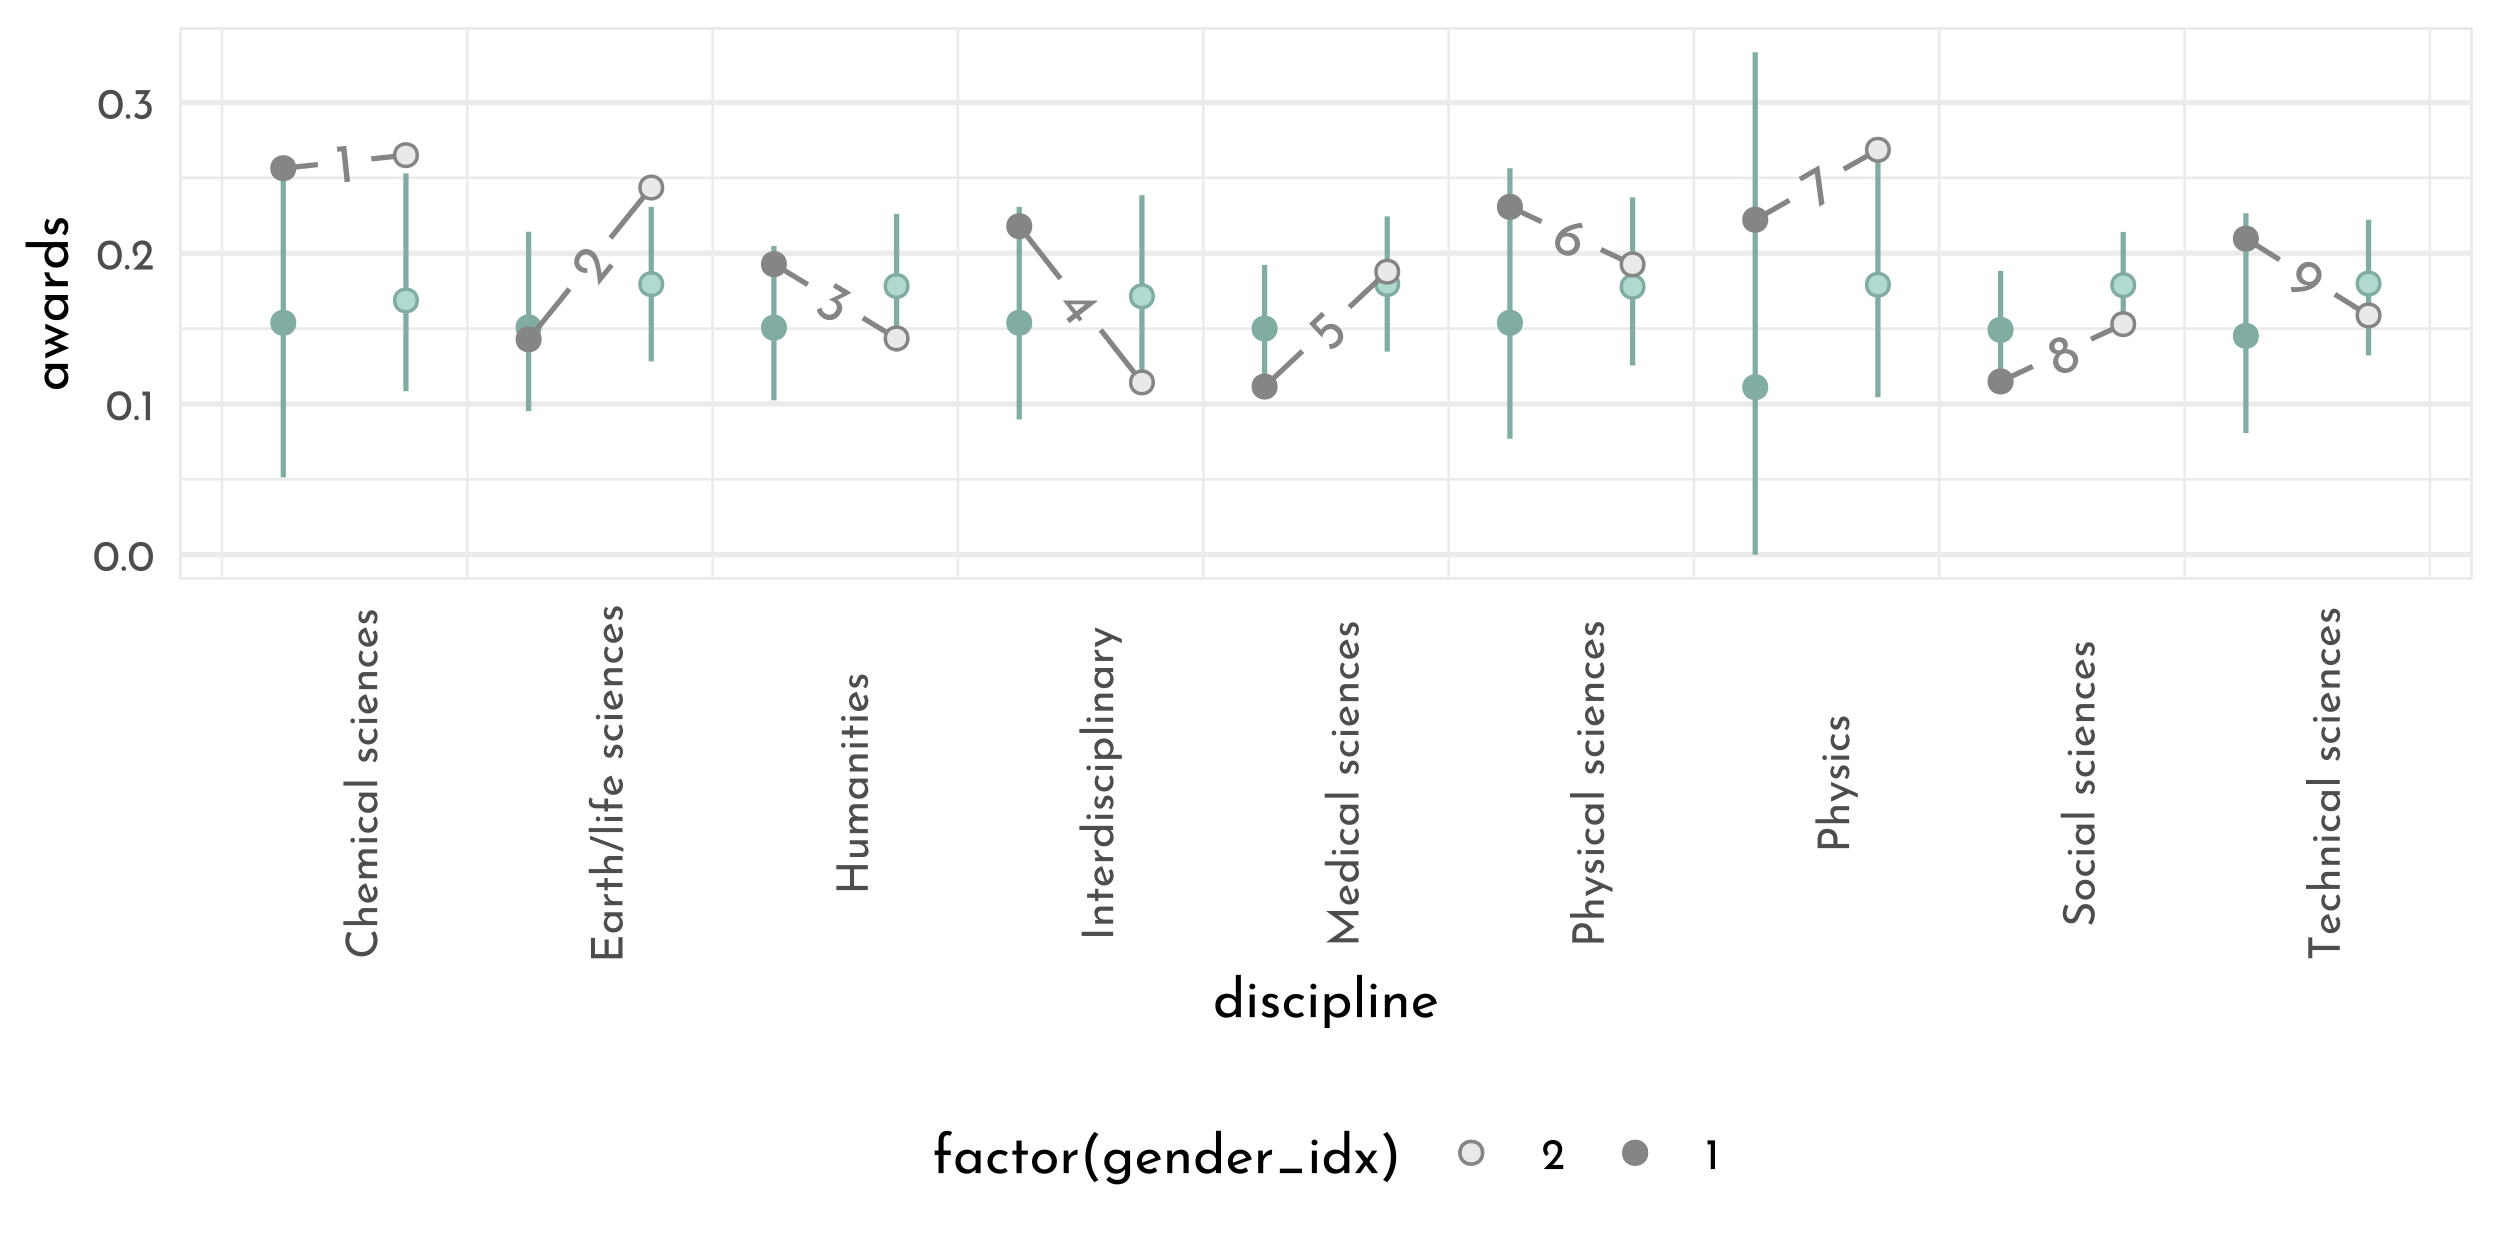 <?xml version="1.0" encoding="UTF-8"?>
<svg xmlns="http://www.w3.org/2000/svg" xmlns:xlink="http://www.w3.org/1999/xlink" width="504pt" height="252pt" viewBox="0 0 504 252" version="1.1">
<defs>
<g>
<symbol overflow="visible" id="glyph0-0">
<path style="stroke:none;" d=""/>
</symbol>
<symbol overflow="visible" id="glyph0-1">
<path style="stroke:none;" d="M 1.719 -7.484 L 2.484 -0.266 L 1.391 -0.156 L 0.734 -6.359 L -0.078 -6.266 L -0.188 -7.281 Z M 1.719 -7.484 "/>
</symbol>
<symbol overflow="visible" id="glyph1-0">
<path style="stroke:none;" d=""/>
</symbol>
<symbol overflow="visible" id="glyph1-1">
<path style="stroke:none;" d="M 2.688 -4.953 L 3.484 -4.312 L 0.375 -0.469 L 0.328 -0.969 C 0.211 -2.031 0.102 -2.867 0 -3.484 C -0.102 -4.098 -0.25 -4.664 -0.438 -5.188 C -0.625 -5.707 -0.883 -6.102 -1.219 -6.375 C -1.562 -6.656 -1.906 -6.77 -2.25 -6.719 C -2.602 -6.664 -2.898 -6.488 -3.141 -6.188 C -3.328 -5.945 -3.438 -5.707 -3.469 -5.469 C -3.5 -5.227 -3.469 -5.008 -3.375 -4.812 C -3.289 -4.625 -3.176 -4.473 -3.031 -4.359 C -2.664 -4.066 -2.273 -3.938 -1.859 -3.969 L -1.797 -3.078 C -2.066 -2.984 -2.383 -2.988 -2.75 -3.094 C -3.113 -3.195 -3.422 -3.348 -3.672 -3.547 C -3.973 -3.797 -4.195 -4.109 -4.344 -4.484 C -4.488 -4.867 -4.52 -5.273 -4.438 -5.703 C -4.363 -6.129 -4.16 -6.547 -3.828 -6.953 C -3.547 -7.305 -3.211 -7.555 -2.828 -7.703 C -2.453 -7.848 -2.066 -7.879 -1.672 -7.797 C -1.273 -7.723 -0.91 -7.551 -0.578 -7.281 C -0.254 -7.02 0.004 -6.676 0.203 -6.25 C 0.41 -5.832 0.562 -5.395 0.656 -4.938 C 0.758 -4.488 0.875 -3.906 1 -3.188 L 1.047 -2.922 Z M 2.688 -4.953 "/>
</symbol>
<symbol overflow="visible" id="glyph2-0">
<path style="stroke:none;" d=""/>
</symbol>
<symbol overflow="visible" id="glyph2-1">
<path style="stroke:none;" d="M 5.078 -2.281 C 5.547 -1.969 5.844 -1.566 5.969 -1.078 C 6.094 -0.598 5.969 -0.055 5.594 0.547 C 5.332 0.973 5.004 1.289 4.609 1.5 C 4.223 1.719 3.805 1.812 3.359 1.781 C 2.922 1.758 2.5 1.625 2.094 1.375 C 1.801 1.195 1.539 0.953 1.312 0.641 C 1.082 0.328 0.93 0.016 0.859 -0.297 L 1.797 -0.766 C 1.828 -0.547 1.914 -0.316 2.062 -0.078 C 2.219 0.148 2.406 0.332 2.625 0.469 C 2.977 0.688 3.352 0.75 3.75 0.656 C 4.145 0.57 4.457 0.332 4.688 -0.062 C 4.906 -0.414 4.969 -0.758 4.875 -1.094 C 4.789 -1.438 4.566 -1.719 4.203 -1.938 C 3.922 -2.102 3.629 -2.219 3.328 -2.281 L 3.312 -2.344 L 6.016 -3.641 L 4.109 -4.797 L 4.641 -5.688 L 7.891 -3.719 Z M 5.078 -2.281 "/>
</symbol>
<symbol overflow="visible" id="glyph3-0">
<path style="stroke:none;" d=""/>
</symbol>
<symbol overflow="visible" id="glyph3-1">
<path style="stroke:none;" d="M 5.453 2.75 L 4.797 3.266 L 4.203 2.516 L 2.828 3.594 L 2.172 2.766 L 3.547 1.688 L 1.469 -0.969 L 1.484 -0.984 L 8.609 -0.953 L 4.859 2 Z M 4.203 1.172 L 5.984 -0.219 L 3.109 -0.219 Z M 4.203 1.172 "/>
</symbol>
<symbol overflow="visible" id="glyph4-0">
<path style="stroke:none;" d=""/>
</symbol>
<symbol overflow="visible" id="glyph4-1">
<path style="stroke:none;" d="M -1.172 -5.406 C -0.828 -5.738 -0.457 -5.941 -0.062 -6.016 C 0.332 -6.086 0.719 -6.055 1.094 -5.922 C 1.469 -5.785 1.805 -5.555 2.109 -5.234 C 2.422 -4.898 2.625 -4.52 2.719 -4.094 C 2.82 -3.676 2.816 -3.266 2.703 -2.859 C 2.586 -2.453 2.363 -2.094 2.031 -1.781 C 1.758 -1.531 1.445 -1.328 1.094 -1.172 C 0.738 -1.023 0.398 -0.957 0.078 -0.969 L -0.078 -1.984 C 0.141 -1.953 0.375 -1.984 0.625 -2.078 C 0.875 -2.172 1.094 -2.305 1.281 -2.484 C 1.562 -2.754 1.711 -3.07 1.734 -3.438 C 1.754 -3.812 1.617 -4.148 1.328 -4.453 C 1.023 -4.785 0.688 -4.969 0.312 -5 C -0.051 -5.031 -0.406 -4.891 -0.75 -4.578 C -0.914 -4.41 -1.055 -4.223 -1.172 -4.016 C -1.297 -3.816 -1.398 -3.582 -1.484 -3.312 L -1.484 -3.297 L -4.109 -6.094 L -1.562 -8.484 L -0.859 -7.734 L -2.734 -5.984 L -1.656 -4.844 C -1.52 -5.039 -1.359 -5.227 -1.172 -5.406 Z M -1.172 -5.406 "/>
</symbol>
<symbol overflow="visible" id="glyph5-0">
<path style="stroke:none;" d=""/>
</symbol>
<symbol overflow="visible" id="glyph5-1">
<path style="stroke:none;" d="M 5.047 -2.781 C 5.379 -2.625 5.656 -2.379 5.875 -2.047 C 6.094 -1.711 6.219 -1.348 6.25 -0.953 C 6.289 -0.555 6.219 -0.16 6.031 0.234 C 5.82 0.672 5.535 1.004 5.172 1.234 C 4.805 1.473 4.398 1.598 3.953 1.609 C 3.516 1.629 3.098 1.547 2.703 1.359 C 2.242 1.148 1.891 0.852 1.641 0.469 C 1.391 0.094 1.25 -0.336 1.219 -0.828 C 1.195 -1.316 1.312 -1.828 1.562 -2.359 C 1.938 -3.148 2.566 -3.754 3.453 -4.172 C 4.336 -4.598 5.359 -4.891 6.516 -5.047 L 6.844 -4.016 C 6.113 -4.004 5.457 -3.895 4.875 -3.688 C 4.289 -3.488 3.805 -3.227 3.422 -2.906 C 3.93 -3.094 4.473 -3.051 5.047 -2.781 Z M 3.078 0.469 C 3.453 0.645 3.828 0.672 4.203 0.547 C 4.578 0.422 4.859 0.16 5.047 -0.234 C 5.223 -0.609 5.234 -0.973 5.078 -1.328 C 4.93 -1.68 4.672 -1.945 4.297 -2.125 C 4.047 -2.238 3.797 -2.289 3.547 -2.281 C 3.297 -2.27 3.07 -2.207 2.875 -2.094 C 2.676 -1.977 2.531 -1.816 2.438 -1.609 L 2.344 -1.422 C 2.238 -1.191 2.195 -0.953 2.219 -0.703 C 2.238 -0.453 2.32 -0.223 2.469 -0.016 C 2.625 0.191 2.828 0.352 3.078 0.469 Z M 3.078 0.469 "/>
</symbol>
<symbol overflow="visible" id="glyph6-0">
<path style="stroke:none;" d=""/>
</symbol>
<symbol overflow="visible" id="glyph6-1">
<path style="stroke:none;" d="M 0.844 -8.844 L 1.906 -1.078 L 0.859 -0.484 L -0.031 -7.172 L -2.797 -5.594 L -3.297 -6.484 Z M 0.844 -8.844 "/>
</symbol>
<symbol overflow="visible" id="glyph7-0">
<path style="stroke:none;" d=""/>
</symbol>
<symbol overflow="visible" id="glyph7-1">
<path style="stroke:none;" d="M -0.688 -2.203 C -0.906 -2.672 -0.961 -3.125 -0.859 -3.562 C -0.754 -4 -0.562 -4.379 -0.281 -4.703 C -0.562 -4.734 -0.805 -4.816 -1.016 -4.953 C -1.234 -5.086 -1.406 -5.289 -1.531 -5.562 C -1.664 -5.852 -1.711 -6.145 -1.672 -6.438 C -1.629 -6.738 -1.504 -7.016 -1.297 -7.266 C -1.086 -7.523 -0.816 -7.734 -0.484 -7.891 C -0.172 -8.035 0.145 -8.102 0.469 -8.094 C 0.789 -8.082 1.082 -8.004 1.344 -7.859 C 1.602 -7.711 1.801 -7.5 1.938 -7.219 C 2.062 -6.938 2.109 -6.672 2.078 -6.422 C 2.047 -6.172 1.953 -5.922 1.797 -5.672 C 2.223 -5.68 2.641 -5.582 3.047 -5.375 C 3.453 -5.176 3.766 -4.848 3.984 -4.391 C 4.16 -4.016 4.219 -3.613 4.156 -3.188 C 4.102 -2.77 3.945 -2.375 3.688 -2 C 3.426 -1.625 3.082 -1.336 2.656 -1.141 C 2.219 -0.93 1.773 -0.844 1.328 -0.875 C 0.879 -0.914 0.473 -1.051 0.109 -1.281 C -0.242 -1.52 -0.508 -1.828 -0.688 -2.203 Z M -0.531 -5.906 C -0.426 -5.695 -0.258 -5.555 -0.031 -5.484 C 0.195 -5.41 0.422 -5.426 0.641 -5.531 C 0.848 -5.625 0.992 -5.781 1.078 -6 C 1.172 -6.219 1.164 -6.43 1.062 -6.641 C 0.957 -6.867 0.789 -7.023 0.562 -7.109 C 0.332 -7.191 0.113 -7.188 -0.094 -7.094 C -0.312 -6.988 -0.461 -6.82 -0.547 -6.594 C -0.641 -6.363 -0.633 -6.133 -0.531 -5.906 Z M 0.297 -2.719 C 0.41 -2.469 0.57 -2.266 0.781 -2.109 C 1 -1.961 1.238 -1.867 1.5 -1.828 C 1.758 -1.797 2.016 -1.836 2.266 -1.953 C 2.504 -2.066 2.703 -2.238 2.859 -2.469 C 3.016 -2.695 3.102 -2.941 3.125 -3.203 C 3.156 -3.473 3.113 -3.734 3 -3.984 C 2.883 -4.223 2.719 -4.414 2.5 -4.562 C 2.281 -4.719 2.035 -4.805 1.766 -4.828 C 1.492 -4.859 1.238 -4.816 1 -4.703 C 0.758 -4.598 0.562 -4.438 0.406 -4.219 C 0.25 -4 0.16 -3.754 0.141 -3.484 C 0.129 -3.211 0.18 -2.957 0.297 -2.719 Z M 0.297 -2.719 "/>
</symbol>
<symbol overflow="visible" id="glyph8-0">
<path style="stroke:none;" d=""/>
</symbol>
<symbol overflow="visible" id="glyph8-1">
<path style="stroke:none;" d="M 6.344 -4.562 C 6.758 -4.301 7.07 -3.973 7.281 -3.578 C 7.5 -3.18 7.602 -2.758 7.594 -2.312 C 7.594 -1.863 7.461 -1.43 7.203 -1.016 C 6.828 -0.41 6.336 0.047 5.734 0.359 C 5.141 0.672 4.516 0.875 3.859 0.969 C 3.203 1.07 2.438 1.133 1.562 1.156 L 1.375 0.078 C 2.102 0.148 2.758 0.156 3.344 0.094 C 3.938 0.031 4.441 -0.094 4.859 -0.281 C 4.41 -0.227 3.953 -0.348 3.484 -0.641 C 3.16 -0.836 2.91 -1.113 2.734 -1.469 C 2.555 -1.82 2.473 -2.203 2.484 -2.609 C 2.492 -3.016 2.613 -3.395 2.844 -3.75 C 3.113 -4.188 3.445 -4.504 3.844 -4.703 C 4.25 -4.91 4.672 -5 5.109 -4.969 C 5.555 -4.938 5.969 -4.801 6.344 -4.562 Z M 3.828 -3.234 C 3.598 -2.859 3.531 -2.477 3.625 -2.094 C 3.719 -1.719 3.941 -1.422 4.297 -1.203 C 4.66 -0.973 5.02 -0.891 5.375 -0.953 C 5.738 -1.023 6.031 -1.227 6.25 -1.562 L 6.344 -1.734 C 6.562 -2.078 6.625 -2.438 6.531 -2.812 C 6.438 -3.195 6.219 -3.5 5.875 -3.719 C 5.52 -3.938 5.145 -4 4.75 -3.906 C 4.363 -3.82 4.055 -3.598 3.828 -3.234 Z M 3.828 -3.234 "/>
</symbol>
<symbol overflow="visible" id="glyph9-0">
<path style="stroke:none;" d=""/>
</symbol>
<symbol overflow="visible" id="glyph9-1">
<path style="stroke:none;" d="M 2.75 0.031 C 2.27 0.031 1.848 -0.086 1.484 -0.328 C 1.117 -0.566 0.832 -0.906 0.625 -1.344 C 0.414 -1.789 0.312 -2.316 0.312 -2.922 C 0.312 -3.879 0.523 -4.609 0.953 -5.109 C 1.391 -5.609 1.988 -5.852 2.75 -5.844 C 3.219 -5.844 3.633 -5.723 4 -5.484 C 4.375 -5.254 4.66 -4.914 4.859 -4.469 C 5.066 -4.031 5.172 -3.516 5.172 -2.922 C 5.172 -2.305 5.066 -1.773 4.859 -1.328 C 4.66 -0.891 4.375 -0.551 4 -0.312 C 3.633 -0.082 3.219 0.031 2.75 0.031 Z M 2.734 -0.797 C 3.234 -0.797 3.613 -0.988 3.875 -1.375 C 4.145 -1.758 4.285 -2.281 4.297 -2.938 C 4.285 -3.57 4.145 -4.078 3.875 -4.453 C 3.613 -4.836 3.234 -5.031 2.734 -5.031 C 2.242 -5.031 1.863 -4.836 1.594 -4.453 C 1.332 -4.078 1.203 -3.566 1.203 -2.922 C 1.203 -2.266 1.332 -1.742 1.594 -1.359 C 1.863 -0.984 2.242 -0.797 2.734 -0.797 Z M 2.734 -0.797 "/>
</symbol>
<symbol overflow="visible" id="glyph9-2">
<path style="stroke:none;" d="M 0.297 -0.469 C 0.297 -0.594 0.344 -0.703 0.438 -0.797 C 0.531 -0.891 0.641 -0.938 0.766 -0.938 C 0.879 -0.938 0.984 -0.891 1.078 -0.797 C 1.172 -0.703 1.219 -0.594 1.219 -0.469 C 1.219 -0.332 1.172 -0.219 1.078 -0.125 C 0.984 -0.039 0.879 0 0.766 0 C 0.641 0 0.531 -0.039 0.438 -0.125 C 0.344 -0.219 0.297 -0.332 0.297 -0.469 Z M 0.297 -0.469 "/>
</symbol>
<symbol overflow="visible" id="glyph9-3">
<path style="stroke:none;" d="M 1.984 -5.781 L 1.984 0 L 1.125 0 L 1.125 -4.969 L 0.469 -4.969 L 0.469 -5.781 Z M 1.984 -5.781 "/>
</symbol>
<symbol overflow="visible" id="glyph9-4">
<path style="stroke:none;" d="M 4.422 -0.828 L 4.422 0 L 0.469 0 L 0.766 -0.297 C 1.359 -0.891 1.82 -1.367 2.156 -1.734 C 2.5 -2.109 2.781 -2.484 3 -2.859 C 3.227 -3.242 3.344 -3.602 3.344 -3.938 C 3.344 -4.301 3.234 -4.578 3.016 -4.766 C 2.805 -4.953 2.551 -5.047 2.25 -5.047 C 2.008 -5.047 1.805 -4.992 1.641 -4.891 C 1.484 -4.785 1.367 -4.656 1.297 -4.5 C 1.223 -4.352 1.188 -4.207 1.188 -4.062 C 1.188 -3.688 1.301 -3.375 1.531 -3.125 L 1.016 -2.656 C 0.816 -2.77 0.656 -2.969 0.531 -3.25 C 0.414 -3.531 0.359 -3.789 0.359 -4.031 C 0.359 -4.352 0.438 -4.656 0.594 -4.938 C 0.758 -5.219 0.992 -5.441 1.297 -5.609 C 1.609 -5.773 1.973 -5.859 2.391 -5.859 C 2.742 -5.859 3.062 -5.773 3.344 -5.609 C 3.625 -5.441 3.836 -5.219 3.984 -4.938 C 4.141 -4.656 4.219 -4.348 4.219 -4.016 C 4.219 -3.68 4.141 -3.344 3.984 -3 C 3.828 -2.664 3.629 -2.352 3.391 -2.062 C 3.16 -1.77 2.852 -1.406 2.469 -0.969 L 2.344 -0.828 Z M 4.422 -0.828 "/>
</symbol>
<symbol overflow="visible" id="glyph9-5">
<path style="stroke:none;" d="M 2.516 -3.656 C 2.961 -3.633 3.328 -3.484 3.609 -3.203 C 3.898 -2.922 4.047 -2.492 4.047 -1.922 C 4.047 -1.523 3.953 -1.176 3.766 -0.875 C 3.586 -0.57 3.344 -0.336 3.031 -0.172 C 2.719 -0.004 2.375 0.078 2 0.078 C 1.719 0.078 1.438 0.02 1.156 -0.094 C 0.875 -0.219 0.645 -0.375 0.469 -0.562 L 0.906 -1.266 C 1.02 -1.129 1.176 -1.008 1.375 -0.906 C 1.57 -0.801 1.773 -0.75 1.984 -0.75 C 2.316 -0.75 2.598 -0.859 2.828 -1.078 C 3.055 -1.305 3.172 -1.609 3.172 -1.984 C 3.172 -2.305 3.07 -2.566 2.875 -2.766 C 2.676 -2.961 2.406 -3.062 2.062 -3.062 C 1.812 -3.062 1.562 -3.016 1.312 -2.922 L 1.297 -2.969 L 2.594 -4.969 L 0.812 -4.969 L 0.812 -5.781 L 3.844 -5.781 Z M 2.516 -3.656 "/>
</symbol>
<symbol overflow="visible" id="glyph10-0">
<path style="stroke:none;" d=""/>
</symbol>
<symbol overflow="visible" id="glyph10-1">
<path style="stroke:none;" d="M -0.469 -5.594 C -0.332 -5.383 -0.207 -5.125 -0.094 -4.812 C 0.02 -4.5 0.078 -4.156 0.078 -3.781 C 0.078 -3.133 -0.066 -2.562 -0.359 -2.062 C -0.648 -1.562 -1.035 -1.176 -1.516 -0.906 C -2.004 -0.645 -2.539 -0.516 -3.125 -0.516 C -3.758 -0.516 -4.328 -0.648 -4.828 -0.922 C -5.328 -1.191 -5.719 -1.566 -6 -2.047 C -6.289 -2.523 -6.438 -3.066 -6.438 -3.672 C -6.438 -4.023 -6.391 -4.359 -6.297 -4.672 C -6.203 -4.984 -6.078 -5.258 -5.922 -5.5 L -5.125 -5.156 C -5.445 -4.676 -5.609 -4.188 -5.609 -3.688 C -5.609 -3.281 -5.5 -2.898 -5.281 -2.547 C -5.07 -2.203 -4.781 -1.926 -4.406 -1.719 C -4.031 -1.508 -3.617 -1.406 -3.172 -1.406 C -2.711 -1.406 -2.297 -1.5 -1.922 -1.688 C -1.555 -1.883 -1.27 -2.16 -1.062 -2.516 C -0.852 -2.867 -0.75 -3.273 -0.75 -3.734 C -0.75 -4.305 -0.91 -4.801 -1.234 -5.219 Z M -0.469 -5.594 "/>
</symbol>
<symbol overflow="visible" id="glyph10-2">
<path style="stroke:none;" d="M -3.781 -2.969 C -3.781 -3.312 -3.676 -3.594 -3.469 -3.812 C -3.27 -4.039 -3.008 -4.156 -2.688 -4.156 L 0 -4.156 L 0 -3.328 L -2.406 -3.328 C -2.613 -3.316 -2.773 -3.254 -2.891 -3.141 C -3.004 -3.035 -3.066 -2.867 -3.078 -2.641 C -3.078 -2.43 -3.02 -2.242 -2.906 -2.078 C -2.789 -1.91 -2.625 -1.773 -2.406 -1.672 C -2.195 -1.578 -1.961 -1.531 -1.703 -1.531 L 0 -1.531 L 0 -0.719 L -6.812 -0.719 L -6.812 -1.516 L -2.984 -1.516 C -3.223 -1.648 -3.414 -1.844 -3.562 -2.094 C -3.707 -2.352 -3.781 -2.645 -3.781 -2.969 Z M -3.781 -2.969 "/>
</symbol>
<symbol overflow="visible" id="glyph10-3">
<path style="stroke:none;" d="M -0.609 -2.422 C -0.609 -2.723 -0.719 -3.02 -0.938 -3.312 L -0.328 -3.688 C -0.191 -3.488 -0.086 -3.273 -0.016 -3.047 C 0.055 -2.828 0.094 -2.613 0.094 -2.406 C 0.094 -2 0.008 -1.645 -0.156 -1.344 C -0.32 -1.039 -0.551 -0.805 -0.844 -0.641 C -1.145 -0.473 -1.477 -0.391 -1.844 -0.391 C -2.207 -0.391 -2.535 -0.477 -2.828 -0.656 C -3.117 -0.844 -3.352 -1.086 -3.531 -1.391 C -3.707 -1.703 -3.797 -2.047 -3.797 -2.422 C -3.797 -2.891 -3.656 -3.285 -3.375 -3.609 C -3.094 -3.93 -2.703 -4.148 -2.203 -4.266 L -1.203 -1.375 C -1.016 -1.488 -0.867 -1.633 -0.766 -1.812 C -0.66 -1.988 -0.609 -2.191 -0.609 -2.422 Z M -3.141 -2.359 C -3.141 -2.023 -3.02 -1.75 -2.781 -1.531 C -2.551 -1.312 -2.254 -1.203 -1.891 -1.203 C -1.805 -1.203 -1.738 -1.207 -1.688 -1.219 L -2.469 -3.328 C -2.664 -3.242 -2.828 -3.117 -2.953 -2.953 C -3.078 -2.797 -3.141 -2.598 -3.141 -2.359 Z M -3.141 -2.359 "/>
</symbol>
<symbol overflow="visible" id="glyph10-4">
<path style="stroke:none;" d="M -3.797 -5.391 C -3.797 -5.734 -3.691 -6.008 -3.484 -6.219 C -3.285 -6.426 -3.023 -6.535 -2.703 -6.547 L 0 -6.547 L 0 -5.734 L -2.406 -5.734 C -2.832 -5.711 -3.055 -5.52 -3.078 -5.156 C -3.078 -4.945 -3.016 -4.758 -2.891 -4.594 C -2.766 -4.426 -2.598 -4.297 -2.391 -4.203 C -2.18 -4.109 -1.961 -4.055 -1.734 -4.047 L 0 -4.047 L 0 -3.219 L -2.406 -3.219 C -2.832 -3.195 -3.055 -3 -3.078 -2.625 C -3.078 -2.414 -3.016 -2.227 -2.891 -2.062 C -2.766 -1.895 -2.598 -1.766 -2.391 -1.672 C -2.18 -1.578 -1.957 -1.531 -1.719 -1.531 L 0 -1.531 L 0 -0.719 L -3.641 -0.719 L -3.641 -1.453 L -2.953 -1.516 C -3.223 -1.648 -3.43 -1.836 -3.578 -2.078 C -3.723 -2.328 -3.797 -2.609 -3.797 -2.922 C -3.797 -3.211 -3.723 -3.457 -3.578 -3.656 C -3.441 -3.852 -3.254 -3.984 -3.016 -4.047 C -3.254 -4.203 -3.441 -4.395 -3.578 -4.625 C -3.723 -4.863 -3.797 -5.117 -3.797 -5.391 Z M -3.797 -5.391 "/>
</symbol>
<symbol overflow="visible" id="glyph10-5">
<path style="stroke:none;" d="M -3.641 -1.531 L 0 -1.531 L 0 -0.719 L -3.641 -0.719 Z M -4.938 -0.641 C -5.07 -0.641 -5.18 -0.688 -5.266 -0.781 C -5.359 -0.883 -5.406 -1.004 -5.406 -1.141 C -5.406 -1.266 -5.359 -1.375 -5.266 -1.469 C -5.18 -1.57 -5.07 -1.625 -4.938 -1.625 C -4.812 -1.625 -4.703 -1.57 -4.609 -1.469 C -4.523 -1.375 -4.484 -1.266 -4.484 -1.141 C -4.484 -1.004 -4.523 -0.883 -4.609 -0.781 C -4.703 -0.688 -4.812 -0.641 -4.938 -0.641 Z M -4.938 -0.641 "/>
</symbol>
<symbol overflow="visible" id="glyph10-6">
<path style="stroke:none;" d="M -0.344 -3.672 C -0.207 -3.504 -0.098 -3.305 -0.016 -3.078 C 0.055 -2.859 0.094 -2.629 0.094 -2.391 C 0.094 -1.992 0.016 -1.645 -0.141 -1.344 C -0.305 -1.039 -0.535 -0.805 -0.828 -0.641 C -1.117 -0.473 -1.453 -0.391 -1.828 -0.391 C -2.203 -0.391 -2.535 -0.477 -2.828 -0.656 C -3.117 -0.832 -3.344 -1.066 -3.5 -1.359 C -3.656 -1.648 -3.734 -1.969 -3.734 -2.312 C -3.734 -2.875 -3.582 -3.332 -3.281 -3.688 L -2.75 -3.281 C -2.832 -3.164 -2.906 -3.031 -2.969 -2.875 C -3.031 -2.719 -3.062 -2.555 -3.062 -2.391 C -3.062 -2.172 -3.004 -1.969 -2.891 -1.781 C -2.785 -1.602 -2.641 -1.461 -2.453 -1.359 C -2.266 -1.266 -2.055 -1.219 -1.828 -1.219 C -1.598 -1.219 -1.391 -1.27 -1.203 -1.375 C -1.016 -1.488 -0.863 -1.641 -0.75 -1.828 C -0.645 -2.016 -0.594 -2.227 -0.594 -2.469 C -0.594 -2.758 -0.68 -3.02 -0.859 -3.25 Z M -0.344 -3.672 "/>
</symbol>
<symbol overflow="visible" id="glyph10-7">
<path style="stroke:none;" d="M -3.641 -4.453 L 0 -4.453 L 0 -3.641 L -0.594 -3.641 C -0.426 -3.504 -0.27 -3.312 -0.125 -3.062 C 0.02 -2.82 0.094 -2.547 0.094 -2.234 C 0.094 -1.891 0.02 -1.578 -0.125 -1.297 C -0.281 -1.016 -0.5 -0.789 -0.781 -0.625 C -1.07 -0.469 -1.422 -0.391 -1.828 -0.391 C -2.223 -0.391 -2.566 -0.473 -2.859 -0.641 C -3.16 -0.805 -3.391 -1.031 -3.547 -1.312 C -3.711 -1.602 -3.797 -1.922 -3.797 -2.266 C -3.797 -2.578 -3.727 -2.848 -3.594 -3.078 C -3.457 -3.305 -3.281 -3.492 -3.062 -3.641 L -3.641 -3.688 Z M -0.594 -2.453 C -0.594 -2.754 -0.676 -3.008 -0.844 -3.219 C -1.008 -3.438 -1.234 -3.578 -1.516 -3.641 L -2.25 -3.641 C -2.5 -3.566 -2.703 -3.414 -2.859 -3.188 C -3.023 -2.969 -3.109 -2.711 -3.109 -2.422 C -3.109 -2.211 -3.055 -2.016 -2.953 -1.828 C -2.848 -1.641 -2.695 -1.488 -2.5 -1.375 C -2.312 -1.27 -2.098 -1.219 -1.859 -1.219 C -1.629 -1.219 -1.414 -1.273 -1.219 -1.391 C -1.031 -1.504 -0.879 -1.656 -0.766 -1.844 C -0.648 -2.031 -0.594 -2.234 -0.594 -2.453 Z M -0.594 -2.453 "/>
</symbol>
<symbol overflow="visible" id="glyph10-8">
<path style="stroke:none;" d="M -6.812 -1.531 L 0 -1.531 L 0 -0.719 L -6.812 -0.719 Z M -6.812 -1.531 "/>
</symbol>
<symbol overflow="visible" id="glyph10-9">
<path style="stroke:none;" d=""/>
</symbol>
<symbol overflow="visible" id="glyph10-10">
<path style="stroke:none;" d="M 0.078 -1.734 C 0.078 -1.473 0.031 -1.219 -0.062 -0.969 C -0.156 -0.727 -0.289 -0.531 -0.469 -0.375 L -0.953 -0.734 C -0.805 -0.879 -0.695 -1.031 -0.625 -1.188 C -0.551 -1.352 -0.516 -1.516 -0.516 -1.672 C -0.516 -1.867 -0.551 -2.023 -0.625 -2.141 C -0.695 -2.266 -0.812 -2.328 -0.969 -2.328 C -1.094 -2.328 -1.191 -2.289 -1.266 -2.219 C -1.348 -2.145 -1.406 -2.055 -1.438 -1.953 C -1.477 -1.859 -1.531 -1.695 -1.594 -1.469 C -1.801 -0.844 -2.16 -0.531 -2.672 -0.531 C -2.973 -0.531 -3.234 -0.645 -3.453 -0.875 C -3.672 -1.102 -3.781 -1.422 -3.781 -1.828 C -3.781 -2.078 -3.742 -2.301 -3.672 -2.5 C -3.609 -2.707 -3.508 -2.895 -3.375 -3.062 L -2.875 -2.734 C -2.969 -2.641 -3.039 -2.52 -3.094 -2.375 C -3.156 -2.227 -3.191 -2.094 -3.203 -1.969 C -3.203 -1.801 -3.16 -1.66 -3.078 -1.547 C -3.004 -1.43 -2.898 -1.375 -2.766 -1.375 C -2.648 -1.375 -2.555 -1.41 -2.484 -1.484 C -2.41 -1.555 -2.359 -1.633 -2.328 -1.719 C -2.297 -1.801 -2.238 -1.961 -2.156 -2.203 C -2.062 -2.504 -1.938 -2.738 -1.781 -2.906 C -1.625 -3.07 -1.41 -3.156 -1.141 -3.156 C -0.785 -3.156 -0.492 -3.031 -0.266 -2.781 C -0.035 -2.539 0.078 -2.191 0.078 -1.734 Z M 0.078 -1.734 "/>
</symbol>
<symbol overflow="visible" id="glyph10-11">
<path style="stroke:none;" d="M -3.781 -2.969 C -3.781 -3.312 -3.676 -3.594 -3.469 -3.812 C -3.27 -4.039 -3.008 -4.156 -2.688 -4.156 L 0 -4.156 L 0 -3.328 L -2.406 -3.328 C -2.613 -3.316 -2.773 -3.254 -2.891 -3.141 C -3.004 -3.035 -3.066 -2.867 -3.078 -2.641 C -3.078 -2.316 -2.945 -2.051 -2.688 -1.844 C -2.438 -1.633 -2.109 -1.531 -1.703 -1.531 L 0 -1.531 L 0 -0.719 L -3.641 -0.719 L -3.641 -1.453 L -2.938 -1.5 C -3.195 -1.633 -3.398 -1.828 -3.547 -2.078 C -3.703 -2.336 -3.781 -2.633 -3.781 -2.969 Z M -3.781 -2.969 "/>
</symbol>
<symbol overflow="visible" id="glyph10-12">
<path style="stroke:none;" d="M -6.359 -5.047 L -5.547 -5.047 L -5.547 -1.766 L -3.609 -1.766 L -3.609 -4.703 L -2.781 -4.703 L -2.781 -1.766 L -0.828 -1.766 L -0.828 -5.172 L 0 -5.172 L 0 -0.922 L -6.359 -0.922 Z M -6.359 -5.047 "/>
</symbol>
<symbol overflow="visible" id="glyph10-13">
<path style="stroke:none;" d="M -2.781 -1.5 C -2.977 -1.594 -3.148 -1.723 -3.297 -1.891 C -3.453 -2.066 -3.57 -2.254 -3.656 -2.453 C -3.738 -2.648 -3.785 -2.82 -3.797 -2.969 L -2.969 -2.922 C -2.977 -2.66 -2.926 -2.422 -2.812 -2.203 C -2.695 -1.992 -2.535 -1.828 -2.328 -1.703 C -2.117 -1.586 -1.895 -1.531 -1.656 -1.531 L 0 -1.531 L 0 -0.719 L -3.641 -0.719 L -3.641 -1.438 Z M -2.781 -1.5 "/>
</symbol>
<symbol overflow="visible" id="glyph10-14">
<path style="stroke:none;" d="M -5.25 -1.891 L -3.641 -1.891 L -3.641 -2.891 L -2.984 -2.891 L -2.984 -1.891 L 0 -1.891 L 0 -1.062 L -2.984 -1.062 L -2.984 -0.391 L -3.641 -0.391 L -3.641 -1.062 L -5.25 -1.062 Z M -5.25 -1.891 "/>
</symbol>
<symbol overflow="visible" id="glyph10-15">
<path style="stroke:none;" d="M 0.172 -0.891 L 0.172 -0.156 C -1.828 -0.895 -3.32 -1.441 -4.312 -1.797 L -6.562 -2.625 L -6.562 -3.375 Z M 0.172 -0.891 "/>
</symbol>
<symbol overflow="visible" id="glyph10-16">
<path style="stroke:none;" d="M -2.906 -1.016 L -2.906 -0.391 L -3.656 -0.391 L -3.656 -1.016 L -5.188 -1.016 C -5.707 -1.016 -6.109 -1.133 -6.391 -1.375 C -6.672 -1.613 -6.812 -1.961 -6.812 -2.422 C -6.812 -2.555 -6.789 -2.695 -6.75 -2.844 C -6.719 -2.988 -6.664 -3.117 -6.594 -3.234 L -6 -2.875 C -6.094 -2.789 -6.141 -2.664 -6.141 -2.5 C -6.141 -2.281 -6.062 -2.113 -5.906 -2 C -5.758 -1.883 -5.516 -1.828 -5.172 -1.828 L -3.656 -1.828 L -3.656 -2.984 L -2.906 -2.984 L -2.906 -1.828 L 0 -1.828 L 0 -1.016 Z M -2.906 -1.016 "/>
</symbol>
<symbol overflow="visible" id="glyph10-17">
<path style="stroke:none;" d="M 0 -5.953 L 0 -5.109 L -2.781 -5.109 L -2.781 -1.766 L 0 -1.766 L 0 -0.922 L -6.359 -0.922 L -6.359 -1.766 L -3.609 -1.766 L -3.609 -5.109 L -6.359 -5.109 L -6.359 -5.953 Z M 0 -5.953 "/>
</symbol>
<symbol overflow="visible" id="glyph10-18">
<path style="stroke:none;" d="M -3.641 -4.094 L 0 -4.094 L 0 -3.359 L -0.688 -3.312 C -0.445 -3.188 -0.25 -2.992 -0.094 -2.734 C 0.062 -2.473 0.141 -2.188 0.141 -1.875 C 0.141 -1.539 0.039 -1.266 -0.156 -1.047 C -0.363 -0.836 -0.629 -0.727 -0.953 -0.719 L -3.641 -0.719 L -3.641 -1.531 L -1.234 -1.531 C -1.035 -1.539 -0.875 -1.598 -0.75 -1.703 C -0.633 -1.816 -0.57 -1.984 -0.562 -2.203 C -0.562 -2.398 -0.617 -2.578 -0.734 -2.734 C -0.859 -2.898 -1.023 -3.031 -1.234 -3.125 C -1.453 -3.227 -1.688 -3.281 -1.938 -3.281 L -3.641 -3.281 Z M -3.641 -4.094 "/>
</symbol>
<symbol overflow="visible" id="glyph10-19">
<path style="stroke:none;" d="M -6.359 -1.766 L 0 -1.766 L 0 -0.922 L -6.359 -0.922 Z M -6.359 -1.766 "/>
</symbol>
<symbol overflow="visible" id="glyph10-20">
<path style="stroke:none;" d="M -6.812 -4.516 L 0 -4.516 L 0 -3.688 L -0.578 -3.688 C -0.367 -3.508 -0.203 -3.289 -0.078 -3.031 C 0.035 -2.781 0.094 -2.504 0.094 -2.203 C 0.094 -1.859 0.008 -1.547 -0.156 -1.266 C -0.32 -0.992 -0.551 -0.781 -0.844 -0.625 C -1.145 -0.469 -1.488 -0.391 -1.875 -0.391 C -2.27 -0.391 -2.609 -0.473 -2.891 -0.641 C -3.18 -0.805 -3.406 -1.031 -3.562 -1.312 C -3.719 -1.602 -3.797 -1.93 -3.797 -2.297 C -3.797 -2.566 -3.738 -2.828 -3.625 -3.078 C -3.508 -3.336 -3.352 -3.539 -3.156 -3.688 L -6.812 -3.688 Z M -0.609 -2.453 C -0.609 -2.766 -0.691 -3.031 -0.859 -3.25 C -1.035 -3.477 -1.27 -3.625 -1.562 -3.688 L -2.25 -3.688 C -2.508 -3.613 -2.723 -3.461 -2.891 -3.234 C -3.055 -3.004 -3.141 -2.742 -3.141 -2.453 C -3.141 -2.234 -3.082 -2.031 -2.969 -1.844 C -2.863 -1.656 -2.719 -1.504 -2.531 -1.391 C -2.344 -1.273 -2.125 -1.219 -1.875 -1.219 C -1.645 -1.219 -1.43 -1.273 -1.234 -1.391 C -1.047 -1.504 -0.895 -1.656 -0.781 -1.844 C -0.664 -2.031 -0.609 -2.234 -0.609 -2.453 Z M -0.609 -2.453 "/>
</symbol>
<symbol overflow="visible" id="glyph10-21">
<path style="stroke:none;" d="M -3.797 -3.016 C -3.797 -3.359 -3.711 -3.664 -3.547 -3.938 C -3.379 -4.219 -3.145 -4.438 -2.844 -4.594 C -2.551 -4.75 -2.211 -4.828 -1.828 -4.828 C -1.453 -4.828 -1.117 -4.738 -0.828 -4.562 C -0.535 -4.395 -0.305 -4.16 -0.141 -3.859 C 0.016 -3.566 0.094 -3.238 0.094 -2.875 C 0.094 -2.602 0.035 -2.348 -0.078 -2.109 C -0.191 -1.867 -0.348 -1.676 -0.547 -1.531 L 1.75 -1.531 L 1.75 -0.719 L -3.703 -0.719 L -3.703 -1.422 L -3.094 -1.5 C -3.301 -1.688 -3.469 -1.91 -3.594 -2.172 C -3.727 -2.43 -3.797 -2.711 -3.797 -3.016 Z M -0.578 -2.703 C -0.578 -2.93 -0.629 -3.145 -0.734 -3.344 C -0.836 -3.539 -0.984 -3.695 -1.172 -3.812 C -1.367 -3.938 -1.586 -4 -1.828 -4 C -2.066 -4 -2.281 -3.941 -2.469 -3.828 C -2.664 -3.723 -2.816 -3.578 -2.922 -3.391 C -3.035 -3.203 -3.094 -2.992 -3.094 -2.766 C -3.094 -2.453 -3.004 -2.188 -2.828 -1.969 C -2.66 -1.75 -2.43 -1.602 -2.141 -1.531 L -1.531 -1.531 C -1.25 -1.57 -1.02 -1.703 -0.844 -1.922 C -0.664 -2.148 -0.578 -2.41 -0.578 -2.703 Z M -0.578 -2.703 "/>
</symbol>
<symbol overflow="visible" id="glyph10-22">
<path style="stroke:none;" d="M -3.641 -4.172 L 1.75 -1.828 L 1.75 -1.016 L -0.125 -1.859 L -3.641 -0.172 L -3.641 -1.094 L -1.047 -2.266 L -3.641 -3.422 Z M -3.641 -4.172 "/>
</symbol>
<symbol overflow="visible" id="glyph10-23">
<path style="stroke:none;" d="M -6.562 -7.234 L 0 -7.234 L 0 -6.391 L -4.109 -6.391 L -0.797 -4.062 L -0.797 -4.031 L -4 -1.734 L 0 -1.734 L 0 -0.922 L -6.562 -0.922 L -2.125 -4.062 Z M -6.562 -7.234 "/>
</symbol>
<symbol overflow="visible" id="glyph10-24">
<path style="stroke:none;" d="M -6.359 -2.625 C -6.359 -3.312 -6.188 -3.848 -5.844 -4.234 C -5.5 -4.629 -5.016 -4.828 -4.391 -4.828 C -4.035 -4.828 -3.703 -4.754 -3.391 -4.609 C -3.078 -4.473 -2.82 -4.242 -2.625 -3.922 C -2.438 -3.598 -2.344 -3.191 -2.344 -2.703 L -2.344 -1.766 L 0 -1.766 L 0 -0.922 L -6.359 -0.922 Z M -3.172 -2.703 C -3.172 -3.016 -3.234 -3.266 -3.359 -3.453 C -3.484 -3.641 -3.641 -3.773 -3.828 -3.859 C -4.016 -3.941 -4.195 -3.984 -4.375 -3.984 C -4.676 -3.984 -4.945 -3.883 -5.188 -3.688 C -5.426 -3.488 -5.547 -3.176 -5.547 -2.75 L -5.547 -1.766 L -3.172 -1.766 Z M -3.172 -2.703 "/>
</symbol>
<symbol overflow="visible" id="glyph10-25">
<path style="stroke:none;" d="M -5.219 -4.203 C -5.344 -3.973 -5.441 -3.727 -5.516 -3.469 C -5.598 -3.219 -5.641 -2.977 -5.641 -2.75 C -5.641 -2.395 -5.562 -2.117 -5.406 -1.922 C -5.25 -1.723 -5.035 -1.625 -4.766 -1.625 C -4.504 -1.625 -4.289 -1.738 -4.125 -1.969 C -3.957 -2.207 -3.789 -2.547 -3.625 -2.984 C -3.508 -3.316 -3.379 -3.594 -3.234 -3.812 C -3.098 -4.039 -2.91 -4.227 -2.672 -4.375 C -2.43 -4.531 -2.117 -4.609 -1.734 -4.609 C -1.398 -4.609 -1.094 -4.52 -0.812 -4.344 C -0.539 -4.176 -0.32 -3.938 -0.156 -3.625 C 0 -3.312 0.078 -2.945 0.078 -2.531 C 0.078 -2.133 0.016 -1.754 -0.109 -1.391 C -0.242 -1.023 -0.406 -0.707 -0.594 -0.438 L -1.281 -0.812 C -1.113 -1.031 -0.973 -1.289 -0.859 -1.594 C -0.742 -1.895 -0.688 -2.18 -0.688 -2.453 C -0.688 -2.785 -0.773 -3.078 -0.953 -3.328 C -1.129 -3.586 -1.391 -3.719 -1.734 -3.719 C -2.023 -3.719 -2.254 -3.609 -2.422 -3.391 C -2.598 -3.18 -2.766 -2.883 -2.922 -2.5 C -3.055 -2.145 -3.188 -1.848 -3.312 -1.609 C -3.445 -1.367 -3.625 -1.16 -3.844 -0.984 C -4.07 -0.816 -4.359 -0.734 -4.703 -0.734 C -5.191 -0.734 -5.594 -0.906 -5.906 -1.25 C -6.219 -1.602 -6.379 -2.062 -6.391 -2.625 C -6.391 -3.312 -6.223 -3.945 -5.891 -4.531 Z M -5.219 -4.203 "/>
</symbol>
<symbol overflow="visible" id="glyph10-26">
<path style="stroke:none;" d="M -1.859 -0.391 C -2.211 -0.391 -2.535 -0.477 -2.828 -0.656 C -3.129 -0.832 -3.363 -1.07 -3.531 -1.375 C -3.707 -1.688 -3.797 -2.035 -3.797 -2.422 C -3.797 -2.805 -3.707 -3.148 -3.531 -3.453 C -3.363 -3.754 -3.133 -3.988 -2.844 -4.156 C -2.551 -4.32 -2.223 -4.406 -1.859 -4.406 C -1.492 -4.406 -1.16 -4.32 -0.859 -4.156 C -0.566 -3.988 -0.332 -3.75 -0.156 -3.438 C 0.008 -3.133 0.094 -2.789 0.094 -2.406 C 0.094 -2.02 0.016 -1.676 -0.141 -1.375 C -0.305 -1.07 -0.535 -0.832 -0.828 -0.656 C -1.129 -0.477 -1.473 -0.391 -1.859 -0.391 Z M -1.844 -1.219 C -1.613 -1.219 -1.398 -1.27 -1.203 -1.375 C -1.016 -1.477 -0.863 -1.617 -0.75 -1.797 C -0.645 -1.973 -0.594 -2.172 -0.594 -2.391 C -0.594 -2.734 -0.711 -3.016 -0.953 -3.234 C -1.191 -3.461 -1.488 -3.578 -1.844 -3.578 C -2.207 -3.578 -2.508 -3.461 -2.75 -3.234 C -2.988 -3.016 -3.109 -2.734 -3.109 -2.391 C -3.109 -2.172 -3.051 -1.973 -2.938 -1.797 C -2.82 -1.617 -2.664 -1.477 -2.469 -1.375 C -2.281 -1.27 -2.07 -1.219 -1.844 -1.219 Z M -1.844 -1.219 "/>
</symbol>
<symbol overflow="visible" id="glyph10-27">
<path style="stroke:none;" d="M -6.359 -4.672 L -5.547 -4.672 L -5.547 -2.969 L 0 -2.969 L 0 -2.109 L -5.547 -2.109 L -5.547 -0.453 L -6.359 -0.453 Z M -6.359 -4.672 "/>
</symbol>
<symbol overflow="visible" id="glyph11-0">
<path style="stroke:none;" d=""/>
</symbol>
<symbol overflow="visible" id="glyph11-1">
<path style="stroke:none;" d="M 5.641 -8.531 L 5.641 0 L 4.609 0 L 4.609 -0.719 C 4.391 -0.457 4.117 -0.254 3.797 -0.109 C 3.484 0.035 3.133 0.109 2.75 0.109 C 2.32 0.109 1.938 0.008 1.594 -0.188 C 1.25 -0.395 0.977 -0.68 0.781 -1.047 C 0.594 -1.422 0.5 -1.852 0.5 -2.344 C 0.5 -2.832 0.598 -3.258 0.797 -3.625 C 1.004 -3.988 1.285 -4.266 1.641 -4.453 C 2.004 -4.641 2.414 -4.734 2.875 -4.734 C 3.219 -4.734 3.547 -4.66 3.859 -4.516 C 4.18 -4.379 4.438 -4.188 4.625 -3.938 L 4.625 -8.531 Z M 3.062 -0.766 C 3.457 -0.766 3.789 -0.867 4.062 -1.078 C 4.344 -1.297 4.523 -1.586 4.609 -1.953 L 4.609 -2.812 C 4.523 -3.133 4.336 -3.398 4.047 -3.609 C 3.766 -3.816 3.438 -3.922 3.062 -3.922 C 2.789 -3.922 2.535 -3.852 2.297 -3.719 C 2.066 -3.582 1.879 -3.395 1.734 -3.156 C 1.598 -2.926 1.531 -2.66 1.531 -2.359 C 1.531 -2.055 1.598 -1.785 1.734 -1.547 C 1.879 -1.305 2.066 -1.113 2.297 -0.969 C 2.535 -0.832 2.789 -0.766 3.062 -0.766 Z M 3.062 -0.766 "/>
</symbol>
<symbol overflow="visible" id="glyph11-2">
<path style="stroke:none;" d="M 1.906 -4.547 L 1.906 0 L 0.891 0 L 0.891 -4.547 Z M 0.812 -6.188 C 0.812 -6.344 0.875 -6.477 1 -6.594 C 1.125 -6.707 1.266 -6.766 1.422 -6.766 C 1.586 -6.766 1.727 -6.707 1.844 -6.594 C 1.969 -6.477 2.031 -6.344 2.031 -6.188 C 2.031 -6.02 1.969 -5.879 1.844 -5.766 C 1.727 -5.66 1.586 -5.609 1.422 -5.609 C 1.266 -5.609 1.125 -5.66 1 -5.766 C 0.875 -5.879 0.812 -6.02 0.812 -6.188 Z M 0.812 -6.188 "/>
</symbol>
<symbol overflow="visible" id="glyph11-3">
<path style="stroke:none;" d="M 2.172 0.094 C 1.836 0.094 1.52 0.035 1.219 -0.078 C 0.914 -0.191 0.664 -0.363 0.469 -0.594 L 0.906 -1.188 C 1.094 -1.008 1.285 -0.875 1.484 -0.781 C 1.691 -0.688 1.895 -0.641 2.094 -0.641 C 2.332 -0.641 2.531 -0.688 2.688 -0.781 C 2.844 -0.875 2.922 -1.02 2.922 -1.219 C 2.922 -1.375 2.867 -1.5 2.766 -1.594 C 2.672 -1.688 2.562 -1.754 2.438 -1.797 C 2.32 -1.848 2.125 -1.914 1.844 -2 C 1.062 -2.25 0.672 -2.691 0.672 -3.328 C 0.672 -3.711 0.812 -4.039 1.094 -4.312 C 1.375 -4.582 1.77 -4.719 2.281 -4.719 C 2.602 -4.719 2.891 -4.676 3.141 -4.594 C 3.391 -4.52 3.617 -4.395 3.828 -4.219 L 3.422 -3.594 C 3.305 -3.707 3.156 -3.801 2.969 -3.875 C 2.789 -3.957 2.625 -4 2.469 -4 C 2.258 -4 2.082 -3.945 1.938 -3.844 C 1.789 -3.75 1.719 -3.617 1.719 -3.453 C 1.719 -3.316 1.766 -3.203 1.859 -3.109 C 1.953 -3.016 2.051 -2.945 2.156 -2.906 C 2.258 -2.863 2.461 -2.797 2.766 -2.703 C 3.141 -2.578 3.43 -2.414 3.641 -2.219 C 3.848 -2.02 3.953 -1.754 3.953 -1.422 C 3.953 -0.984 3.797 -0.617 3.484 -0.328 C 3.18 -0.047 2.742 0.094 2.172 0.094 Z M 2.172 0.094 "/>
</symbol>
<symbol overflow="visible" id="glyph11-4">
<path style="stroke:none;" d="M 4.594 -0.422 C 4.383 -0.254 4.141 -0.125 3.859 -0.031 C 3.578 0.062 3.285 0.109 2.984 0.109 C 2.492 0.109 2.062 0.008 1.688 -0.188 C 1.312 -0.383 1.02 -0.664 0.812 -1.031 C 0.602 -1.395 0.5 -1.812 0.5 -2.281 C 0.5 -2.75 0.609 -3.164 0.828 -3.531 C 1.047 -3.895 1.336 -4.176 1.703 -4.375 C 2.066 -4.57 2.461 -4.672 2.891 -4.672 C 3.586 -4.672 4.164 -4.484 4.625 -4.109 L 4.109 -3.438 C 3.961 -3.539 3.789 -3.629 3.594 -3.703 C 3.406 -3.785 3.203 -3.828 2.984 -3.828 C 2.711 -3.828 2.461 -3.758 2.234 -3.625 C 2.016 -3.488 1.836 -3.301 1.703 -3.062 C 1.578 -2.832 1.516 -2.57 1.516 -2.281 C 1.516 -2 1.582 -1.738 1.719 -1.5 C 1.852 -1.27 2.035 -1.082 2.266 -0.938 C 2.504 -0.801 2.773 -0.734 3.078 -0.734 C 3.453 -0.734 3.781 -0.844 4.062 -1.062 Z M 4.594 -0.422 "/>
</symbol>
<symbol overflow="visible" id="glyph11-5">
<path style="stroke:none;" d="M 3.766 -4.734 C 4.191 -4.734 4.578 -4.629 4.922 -4.422 C 5.266 -4.223 5.535 -3.938 5.734 -3.562 C 5.93 -3.195 6.031 -2.77 6.031 -2.281 C 6.031 -1.812 5.926 -1.395 5.719 -1.031 C 5.508 -0.664 5.219 -0.383 4.844 -0.188 C 4.469 0.008 4.051 0.109 3.594 0.109 C 3.258 0.109 2.941 0.039 2.641 -0.094 C 2.336 -0.238 2.094 -0.438 1.906 -0.688 L 1.906 2.188 L 0.891 2.188 L 0.891 -4.625 L 1.781 -4.625 L 1.875 -3.859 C 2.102 -4.117 2.379 -4.328 2.703 -4.484 C 3.035 -4.648 3.391 -4.734 3.766 -4.734 Z M 3.391 -0.719 C 3.672 -0.719 3.93 -0.785 4.172 -0.922 C 4.422 -1.055 4.617 -1.242 4.766 -1.484 C 4.922 -1.723 5 -1.988 5 -2.281 C 5 -2.582 4.93 -2.852 4.797 -3.094 C 4.66 -3.332 4.473 -3.52 4.234 -3.656 C 4.004 -3.801 3.742 -3.875 3.453 -3.875 C 3.066 -3.875 2.734 -3.766 2.453 -3.547 C 2.18 -3.328 2 -3.035 1.906 -2.672 L 1.906 -1.906 C 1.969 -1.562 2.133 -1.273 2.406 -1.047 C 2.688 -0.828 3.016 -0.719 3.391 -0.719 Z M 3.391 -0.719 "/>
</symbol>
<symbol overflow="visible" id="glyph11-6">
<path style="stroke:none;" d="M 1.906 -8.531 L 1.906 0 L 0.891 0 L 0.891 -8.531 Z M 1.906 -8.531 "/>
</symbol>
<symbol overflow="visible" id="glyph11-7">
<path style="stroke:none;" d="M 3.719 -4.734 C 4.145 -4.734 4.492 -4.602 4.766 -4.344 C 5.047 -4.094 5.191 -3.766 5.203 -3.359 L 5.203 0 L 4.172 0 L 4.172 -3.016 C 4.148 -3.273 4.07 -3.477 3.938 -3.625 C 3.801 -3.77 3.594 -3.844 3.312 -3.844 C 2.906 -3.844 2.566 -3.68 2.297 -3.359 C 2.035 -3.035 1.906 -2.629 1.906 -2.141 L 1.906 0 L 0.891 0 L 0.891 -4.547 L 1.812 -4.547 L 1.875 -3.672 C 2.039 -4.004 2.285 -4.266 2.609 -4.453 C 2.93 -4.641 3.301 -4.734 3.719 -4.734 Z M 3.719 -4.734 "/>
</symbol>
<symbol overflow="visible" id="glyph11-8">
<path style="stroke:none;" d="M 3.031 -0.766 C 3.406 -0.766 3.773 -0.898 4.141 -1.172 L 4.609 -0.406 C 4.367 -0.25 4.109 -0.125 3.828 -0.031 C 3.547 0.062 3.27 0.109 3 0.109 C 2.5 0.109 2.055 0.004 1.672 -0.203 C 1.297 -0.41 1.004 -0.695 0.797 -1.062 C 0.598 -1.426 0.5 -1.844 0.5 -2.312 C 0.5 -2.758 0.609 -3.164 0.828 -3.531 C 1.055 -3.906 1.363 -4.195 1.75 -4.406 C 2.133 -4.625 2.562 -4.734 3.031 -4.734 C 3.625 -4.734 4.117 -4.562 4.516 -4.219 C 4.91 -3.875 5.18 -3.391 5.328 -2.766 L 1.734 -1.5 C 1.859 -1.27 2.031 -1.086 2.25 -0.953 C 2.477 -0.828 2.738 -0.766 3.031 -0.766 Z M 2.953 -3.922 C 2.535 -3.922 2.188 -3.773 1.906 -3.484 C 1.633 -3.191 1.5 -2.816 1.5 -2.359 C 1.5 -2.254 1.504 -2.172 1.516 -2.109 L 4.172 -3.094 C 4.055 -3.344 3.898 -3.539 3.703 -3.688 C 3.504 -3.844 3.254 -3.922 2.953 -3.922 Z M 2.953 -3.922 "/>
</symbol>
<symbol overflow="visible" id="glyph11-9">
<path style="stroke:none;" d="M 1.266 -3.641 L 0.484 -3.641 L 0.484 -4.562 L 1.266 -4.562 L 1.266 -6.484 C 1.266 -7.141 1.414 -7.645 1.719 -8 C 2.02 -8.352 2.457 -8.531 3.031 -8.531 C 3.195 -8.531 3.367 -8.504 3.547 -8.453 C 3.734 -8.398 3.895 -8.332 4.031 -8.25 L 3.594 -7.5 C 3.488 -7.613 3.336 -7.672 3.141 -7.672 C 2.859 -7.672 2.645 -7.578 2.5 -7.391 C 2.352 -7.203 2.281 -6.895 2.281 -6.469 L 2.281 -4.562 L 3.734 -4.562 L 3.734 -3.641 L 2.281 -3.641 L 2.281 0 L 1.266 0 Z M 1.266 -3.641 "/>
</symbol>
<symbol overflow="visible" id="glyph11-10">
<path style="stroke:none;" d="M 5.562 -4.547 L 5.562 0 L 4.547 0 L 4.547 -0.75 C 4.379 -0.531 4.141 -0.332 3.828 -0.156 C 3.523 0.02 3.18 0.109 2.797 0.109 C 2.359 0.109 1.961 0.016 1.609 -0.172 C 1.266 -0.359 0.992 -0.629 0.797 -0.984 C 0.598 -1.348 0.5 -1.781 0.5 -2.281 C 0.5 -2.781 0.602 -3.211 0.812 -3.578 C 1.02 -3.953 1.301 -4.238 1.656 -4.438 C 2.008 -4.633 2.406 -4.734 2.844 -4.734 C 3.227 -4.734 3.562 -4.648 3.844 -4.484 C 4.133 -4.316 4.367 -4.098 4.547 -3.828 L 4.625 -4.547 Z M 3.062 -0.734 C 3.438 -0.734 3.758 -0.836 4.031 -1.047 C 4.301 -1.254 4.473 -1.539 4.547 -1.906 L 4.547 -2.812 C 4.453 -3.125 4.266 -3.379 3.984 -3.578 C 3.711 -3.785 3.395 -3.891 3.031 -3.891 C 2.758 -3.891 2.508 -3.82 2.281 -3.688 C 2.051 -3.562 1.867 -3.379 1.734 -3.141 C 1.598 -2.898 1.531 -2.629 1.531 -2.328 C 1.531 -2.035 1.598 -1.77 1.734 -1.531 C 1.879 -1.289 2.066 -1.098 2.297 -0.953 C 2.535 -0.805 2.789 -0.734 3.062 -0.734 Z M 3.062 -0.734 "/>
</symbol>
<symbol overflow="visible" id="glyph11-11">
<path style="stroke:none;" d="M 2.359 -6.562 L 2.359 -4.547 L 3.609 -4.547 L 3.609 -3.734 L 2.359 -3.734 L 2.359 0 L 1.328 0 L 1.328 -3.734 L 0.5 -3.734 L 0.5 -4.547 L 1.328 -4.547 L 1.328 -6.562 Z M 2.359 -6.562 "/>
</symbol>
<symbol overflow="visible" id="glyph11-12">
<path style="stroke:none;" d="M 0.5 -2.328 C 0.5 -2.766 0.602 -3.172 0.812 -3.547 C 1.031 -3.922 1.332 -4.211 1.719 -4.422 C 2.102 -4.629 2.539 -4.734 3.031 -4.734 C 3.508 -4.734 3.938 -4.629 4.312 -4.422 C 4.695 -4.211 4.992 -3.922 5.203 -3.547 C 5.41 -3.18 5.516 -2.773 5.516 -2.328 C 5.516 -1.867 5.41 -1.453 5.203 -1.078 C 4.992 -0.711 4.695 -0.422 4.312 -0.203 C 3.926 0.004 3.488 0.109 3 0.109 C 2.52 0.109 2.086 0.008 1.703 -0.188 C 1.328 -0.395 1.031 -0.68 0.812 -1.047 C 0.602 -1.41 0.5 -1.836 0.5 -2.328 Z M 1.531 -2.312 C 1.531 -2.02 1.594 -1.754 1.719 -1.516 C 1.844 -1.273 2.016 -1.082 2.234 -0.938 C 2.461 -0.801 2.711 -0.734 2.984 -0.734 C 3.41 -0.734 3.766 -0.883 4.047 -1.188 C 4.328 -1.488 4.469 -1.863 4.469 -2.312 C 4.469 -2.758 4.328 -3.133 4.047 -3.438 C 3.766 -3.738 3.41 -3.891 2.984 -3.891 C 2.711 -3.891 2.461 -3.816 2.234 -3.672 C 2.016 -3.535 1.844 -3.344 1.719 -3.094 C 1.594 -2.852 1.531 -2.594 1.531 -2.312 Z M 1.531 -2.312 "/>
</symbol>
<symbol overflow="visible" id="glyph11-13">
<path style="stroke:none;" d="M 1.875 -3.469 C 2 -3.719 2.164 -3.938 2.375 -4.125 C 2.594 -4.32 2.82 -4.473 3.062 -4.578 C 3.312 -4.68 3.523 -4.734 3.703 -4.734 L 3.656 -3.719 C 3.332 -3.727 3.035 -3.66 2.766 -3.516 C 2.492 -3.367 2.281 -3.164 2.125 -2.906 C 1.977 -2.645 1.906 -2.367 1.906 -2.078 L 1.906 0 L 0.891 0 L 0.891 -4.547 L 1.797 -4.547 Z M 1.875 -3.469 "/>
</symbol>
<symbol overflow="visible" id="glyph11-14">
<path style="stroke:none;" d="M 1.125 -3.25 C 1.125 -4.289 1.301 -5.254 1.656 -6.141 C 2.008 -7.035 2.441 -7.758 2.953 -8.312 L 3.766 -7.859 C 3.297 -7.316 2.914 -6.648 2.625 -5.859 C 2.332 -5.078 2.188 -4.207 2.188 -3.25 C 2.188 -2.281 2.332 -1.398 2.625 -0.609 C 2.914 0.172 3.297 0.828 3.766 1.359 L 2.953 1.828 C 2.441 1.273 2.008 0.551 1.656 -0.344 C 1.301 -1.238 1.125 -2.207 1.125 -3.25 Z M 1.125 -3.25 "/>
</symbol>
<symbol overflow="visible" id="glyph11-15">
<path style="stroke:none;" d="M 5.703 -4.547 L 5.703 0.031 C 5.703 0.445 5.594 0.82 5.375 1.156 C 5.164 1.5 4.863 1.77 4.469 1.969 C 4.082 2.164 3.625 2.266 3.094 2.266 C 2.625 2.266 2.223 2.188 1.891 2.031 C 1.555 1.875 1.223 1.648 0.891 1.359 L 1.5 0.656 C 1.75 0.883 2 1.055 2.25 1.172 C 2.5 1.297 2.77 1.359 3.062 1.359 C 3.57 1.359 3.961 1.238 4.234 1 C 4.516 0.758 4.656 0.43 4.656 0.016 L 4.672 -0.844 C 4.504 -0.551 4.254 -0.316 3.922 -0.141 C 3.598 0.023 3.227 0.109 2.812 0.109 C 2.383 0.109 1.992 0.004 1.641 -0.203 C 1.297 -0.422 1.02 -0.711 0.812 -1.078 C 0.602 -1.441 0.5 -1.848 0.5 -2.297 C 0.5 -2.754 0.602 -3.172 0.812 -3.547 C 1.031 -3.922 1.32 -4.211 1.688 -4.422 C 2.062 -4.629 2.457 -4.734 2.875 -4.734 C 3.258 -4.734 3.613 -4.656 3.938 -4.5 C 4.27 -4.352 4.52 -4.16 4.688 -3.922 L 4.766 -4.547 Z M 3.109 -0.734 C 3.492 -0.734 3.828 -0.836 4.109 -1.047 C 4.398 -1.266 4.586 -1.547 4.672 -1.891 L 4.672 -2.797 C 4.566 -3.117 4.367 -3.379 4.078 -3.578 C 3.797 -3.785 3.473 -3.891 3.109 -3.891 C 2.66 -3.891 2.285 -3.742 1.984 -3.453 C 1.68 -3.16 1.531 -2.785 1.531 -2.328 C 1.531 -2.035 1.598 -1.77 1.734 -1.531 C 1.879 -1.289 2.07 -1.098 2.312 -0.953 C 2.551 -0.805 2.816 -0.734 3.109 -0.734 Z M 3.109 -0.734 "/>
</symbol>
<symbol overflow="visible" id="glyph11-16">
<path style="stroke:none;" d="M 5.578 -0.906 L 5.578 0 L 1.125 0 L 1.125 -0.906 Z M 5.578 -0.906 "/>
</symbol>
<symbol overflow="visible" id="glyph11-17">
<path style="stroke:none;" d="M 3.672 0 L 2.453 -1.609 L 1.312 0 L 0.266 0 L 1.938 -2.281 L 0.203 -4.547 L 1.484 -4.547 L 2.688 -2.969 L 3.703 -4.547 L 4.734 -4.547 L 3.156 -2.344 L 4.922 0 Z M 3.672 0 "/>
</symbol>
<symbol overflow="visible" id="glyph11-18">
<path style="stroke:none;" d="M 3.438 -3.25 C 3.438 -2.207 3.258 -1.234 2.906 -0.328 C 2.562 0.566 2.129 1.285 1.609 1.828 L 0.797 1.359 C 1.266 0.828 1.645 0.172 1.938 -0.609 C 2.227 -1.398 2.375 -2.281 2.375 -3.25 C 2.375 -4.207 2.227 -5.078 1.938 -5.859 C 1.645 -6.648 1.266 -7.312 0.797 -7.844 L 1.609 -8.312 C 2.129 -7.758 2.562 -7.035 2.906 -6.141 C 3.258 -5.254 3.438 -4.289 3.438 -3.25 Z M 3.438 -3.25 "/>
</symbol>
<symbol overflow="visible" id="glyph12-0">
<path style="stroke:none;" d=""/>
</symbol>
<symbol overflow="visible" id="glyph12-1">
<path style="stroke:none;" d="M -4.547 -5.562 L 0 -5.562 L 0 -4.547 L -0.75 -4.547 C -0.531 -4.379 -0.332 -4.141 -0.156 -3.828 C 0.02 -3.523 0.109 -3.18 0.109 -2.797 C 0.109 -2.359 0.016 -1.961 -0.172 -1.609 C -0.359 -1.266 -0.629 -0.992 -0.984 -0.797 C -1.348 -0.598 -1.781 -0.5 -2.281 -0.5 C -2.781 -0.5 -3.211 -0.602 -3.578 -0.812 C -3.953 -1.02 -4.238 -1.301 -4.438 -1.656 C -4.633 -2.008 -4.734 -2.406 -4.734 -2.844 C -4.734 -3.227 -4.648 -3.562 -4.484 -3.844 C -4.316 -4.133 -4.098 -4.367 -3.828 -4.547 L -4.547 -4.625 Z M -0.734 -3.062 C -0.734 -3.438 -0.836 -3.758 -1.047 -4.031 C -1.254 -4.301 -1.539 -4.473 -1.906 -4.547 L -2.812 -4.547 C -3.125 -4.453 -3.379 -4.266 -3.578 -3.984 C -3.785 -3.711 -3.891 -3.395 -3.891 -3.031 C -3.891 -2.758 -3.82 -2.508 -3.688 -2.281 C -3.562 -2.051 -3.379 -1.867 -3.141 -1.734 C -2.898 -1.598 -2.629 -1.531 -2.328 -1.531 C -2.035 -1.531 -1.77 -1.598 -1.531 -1.734 C -1.289 -1.879 -1.098 -2.066 -0.953 -2.297 C -0.805 -2.535 -0.734 -2.789 -0.734 -3.062 Z M -0.734 -3.062 "/>
</symbol>
<symbol overflow="visible" id="glyph12-2">
<path style="stroke:none;" d="M -4.547 -7.219 L 0.281 -5.109 L -2.844 -3.656 L 0.281 -2.328 L -4.547 -0.203 L -4.547 -1.219 L -1.797 -2.438 L -3.766 -3.281 L -4.547 -2.922 L -4.547 -3.812 L -1.734 -5.047 L -4.547 -6.203 Z M -4.547 -7.219 "/>
</symbol>
<symbol overflow="visible" id="glyph12-3">
<path style="stroke:none;" d="M -3.469 -1.875 C -3.719 -2 -3.938 -2.164 -4.125 -2.375 C -4.32 -2.594 -4.473 -2.82 -4.578 -3.062 C -4.68 -3.312 -4.734 -3.523 -4.734 -3.703 L -3.719 -3.656 C -3.727 -3.332 -3.66 -3.035 -3.516 -2.766 C -3.367 -2.492 -3.164 -2.281 -2.906 -2.125 C -2.645 -1.977 -2.367 -1.906 -2.078 -1.906 L 0 -1.906 L 0 -0.891 L -4.547 -0.891 L -4.547 -1.797 Z M -3.469 -1.875 "/>
</symbol>
<symbol overflow="visible" id="glyph12-4">
<path style="stroke:none;" d="M -8.531 -5.641 L 0 -5.641 L 0 -4.609 L -0.719 -4.609 C -0.457 -4.391 -0.254 -4.117 -0.109 -3.797 C 0.035 -3.484 0.109 -3.133 0.109 -2.75 C 0.109 -2.32 0.008 -1.938 -0.188 -1.594 C -0.395 -1.25 -0.68 -0.977 -1.047 -0.781 C -1.422 -0.594 -1.852 -0.5 -2.344 -0.5 C -2.832 -0.5 -3.258 -0.598 -3.625 -0.797 C -3.988 -1.004 -4.266 -1.285 -4.453 -1.641 C -4.641 -2.004 -4.734 -2.414 -4.734 -2.875 C -4.734 -3.219 -4.66 -3.547 -4.516 -3.859 C -4.379 -4.18 -4.188 -4.438 -3.938 -4.625 L -8.531 -4.625 Z M -0.766 -3.062 C -0.766 -3.457 -0.867 -3.789 -1.078 -4.062 C -1.297 -4.344 -1.586 -4.523 -1.953 -4.609 L -2.812 -4.609 C -3.133 -4.523 -3.398 -4.336 -3.609 -4.047 C -3.816 -3.766 -3.922 -3.438 -3.922 -3.062 C -3.922 -2.789 -3.852 -2.535 -3.719 -2.297 C -3.582 -2.066 -3.395 -1.879 -3.156 -1.734 C -2.926 -1.598 -2.66 -1.531 -2.359 -1.531 C -2.055 -1.531 -1.785 -1.598 -1.547 -1.734 C -1.305 -1.879 -1.113 -2.066 -0.969 -2.297 C -0.832 -2.535 -0.766 -2.789 -0.766 -3.062 Z M -0.766 -3.062 "/>
</symbol>
<symbol overflow="visible" id="glyph12-5">
<path style="stroke:none;" d="M 0.094 -2.172 C 0.094 -1.836 0.035 -1.52 -0.078 -1.219 C -0.191 -0.914 -0.363 -0.664 -0.594 -0.469 L -1.188 -0.906 C -1.008 -1.094 -0.875 -1.285 -0.781 -1.484 C -0.688 -1.691 -0.641 -1.895 -0.641 -2.094 C -0.641 -2.332 -0.688 -2.531 -0.781 -2.688 C -0.875 -2.844 -1.02 -2.922 -1.219 -2.922 C -1.375 -2.922 -1.5 -2.867 -1.594 -2.766 C -1.688 -2.672 -1.754 -2.562 -1.797 -2.438 C -1.848 -2.32 -1.914 -2.125 -2 -1.844 C -2.25 -1.062 -2.691 -0.672 -3.328 -0.672 C -3.711 -0.672 -4.039 -0.812 -4.312 -1.094 C -4.582 -1.375 -4.719 -1.77 -4.719 -2.281 C -4.719 -2.602 -4.676 -2.891 -4.594 -3.141 C -4.52 -3.391 -4.395 -3.617 -4.219 -3.828 L -3.594 -3.422 C -3.707 -3.305 -3.801 -3.156 -3.875 -2.969 C -3.957 -2.789 -4 -2.625 -4 -2.469 C -4 -2.258 -3.945 -2.082 -3.844 -1.938 C -3.75 -1.789 -3.617 -1.719 -3.453 -1.719 C -3.316 -1.719 -3.203 -1.766 -3.109 -1.859 C -3.016 -1.953 -2.945 -2.051 -2.906 -2.156 C -2.863 -2.258 -2.797 -2.461 -2.703 -2.766 C -2.578 -3.141 -2.414 -3.43 -2.219 -3.641 C -2.02 -3.848 -1.754 -3.953 -1.422 -3.953 C -0.984 -3.953 -0.617 -3.797 -0.328 -3.484 C -0.047 -3.18 0.094 -2.742 0.094 -2.172 Z M 0.094 -2.172 "/>
</symbol>
</g>
<clipPath id="clip1">
  <path d="M 36.094 5.48 L 498.523 5.48 L 498.523 116.879 L 36.094 116.879 Z M 36.094 5.48 "/>
</clipPath>
<clipPath id="clip2">
  <path d="M 36.094 96 L 498.523 96 L 498.523 97 L 36.094 97 Z M 36.094 96 "/>
</clipPath>
<clipPath id="clip3">
  <path d="M 36.094 65 L 498.523 65 L 498.523 67 L 36.094 67 Z M 36.094 65 "/>
</clipPath>
<clipPath id="clip4">
  <path d="M 36.094 35 L 498.523 35 L 498.523 37 L 36.094 37 Z M 36.094 35 "/>
</clipPath>
<clipPath id="clip5">
  <path d="M 44 5.48 L 46 5.48 L 46 116.879 L 44 116.879 Z M 44 5.48 "/>
</clipPath>
<clipPath id="clip6">
  <path d="M 93 5.48 L 95 5.48 L 95 116.879 L 93 116.879 Z M 93 5.48 "/>
</clipPath>
<clipPath id="clip7">
  <path d="M 143 5.48 L 144 5.48 L 144 116.879 L 143 116.879 Z M 143 5.48 "/>
</clipPath>
<clipPath id="clip8">
  <path d="M 192 5.48 L 194 5.48 L 194 116.879 L 192 116.879 Z M 192 5.48 "/>
</clipPath>
<clipPath id="clip9">
  <path d="M 242 5.48 L 243 5.48 L 243 116.879 L 242 116.879 Z M 242 5.48 "/>
</clipPath>
<clipPath id="clip10">
  <path d="M 291 5.48 L 293 5.48 L 293 116.879 L 291 116.879 Z M 291 5.48 "/>
</clipPath>
<clipPath id="clip11">
  <path d="M 341 5.48 L 342 5.48 L 342 116.879 L 341 116.879 Z M 341 5.48 "/>
</clipPath>
<clipPath id="clip12">
  <path d="M 390 5.48 L 392 5.48 L 392 116.879 L 390 116.879 Z M 390 5.48 "/>
</clipPath>
<clipPath id="clip13">
  <path d="M 440 5.48 L 441 5.48 L 441 116.879 L 440 116.879 Z M 440 5.48 "/>
</clipPath>
<clipPath id="clip14">
  <path d="M 489 5.48 L 491 5.48 L 491 116.879 L 489 116.879 Z M 489 5.48 "/>
</clipPath>
<clipPath id="clip15">
  <path d="M 36.094 111 L 498.523 111 L 498.523 113 L 36.094 113 Z M 36.094 111 "/>
</clipPath>
<clipPath id="clip16">
  <path d="M 36.094 80 L 498.523 80 L 498.523 82 L 36.094 82 Z M 36.094 80 "/>
</clipPath>
<clipPath id="clip17">
  <path d="M 36.094 50 L 498.523 50 L 498.523 52 L 36.094 52 Z M 36.094 50 "/>
</clipPath>
<clipPath id="clip18">
  <path d="M 36.094 20 L 498.523 20 L 498.523 22 L 36.094 22 Z M 36.094 20 "/>
</clipPath>
</defs>
<g id="surface677">
<rect x="0" y="0" width="504" height="252" style="fill:rgb(100%,100%,100%);fill-opacity:1;stroke:none;"/>
<g clip-path="url(#clip1)" clip-rule="nonzero">
<path style="fill:none;stroke-width:1.067;stroke-linecap:round;stroke-linejoin:round;stroke:rgb(91.373%,91.373%,91.373%);stroke-opacity:1;stroke-miterlimit:10;" d="M 36.094 116.879 L 498.523 116.879 L 498.523 5.48 L 36.094 5.48 Z M 36.094 116.879 "/>
</g>
<g clip-path="url(#clip2)" clip-rule="nonzero">
<path style="fill:none;stroke-width:0.533;stroke-linecap:butt;stroke-linejoin:round;stroke:rgb(92.157%,92.157%,92.157%);stroke-opacity:1;stroke-miterlimit:10;" d="M 36.094 96.625 L 498.52 96.625 "/>
</g>
<g clip-path="url(#clip3)" clip-rule="nonzero">
<path style="fill:none;stroke-width:0.533;stroke-linecap:butt;stroke-linejoin:round;stroke:rgb(92.157%,92.157%,92.157%);stroke-opacity:1;stroke-miterlimit:10;" d="M 36.094 66.242 L 498.52 66.242 "/>
</g>
<g clip-path="url(#clip4)" clip-rule="nonzero">
<path style="fill:none;stroke-width:0.533;stroke-linecap:butt;stroke-linejoin:round;stroke:rgb(92.157%,92.157%,92.157%);stroke-opacity:1;stroke-miterlimit:10;" d="M 36.094 35.859 L 498.52 35.859 "/>
</g>
<g clip-path="url(#clip5)" clip-rule="nonzero">
<path style="fill:none;stroke-width:0.533;stroke-linecap:butt;stroke-linejoin:round;stroke:rgb(92.157%,92.157%,92.157%);stroke-opacity:1;stroke-miterlimit:10;" d="M 44.746 116.879 L 44.746 5.48 "/>
</g>
<g clip-path="url(#clip6)" clip-rule="nonzero">
<path style="fill:none;stroke-width:0.533;stroke-linecap:butt;stroke-linejoin:round;stroke:rgb(92.157%,92.157%,92.157%);stroke-opacity:1;stroke-miterlimit:10;" d="M 94.203 116.879 L 94.203 5.48 "/>
</g>
<g clip-path="url(#clip7)" clip-rule="nonzero">
<path style="fill:none;stroke-width:0.533;stroke-linecap:butt;stroke-linejoin:round;stroke:rgb(92.157%,92.157%,92.157%);stroke-opacity:1;stroke-miterlimit:10;" d="M 143.664 116.879 L 143.664 5.48 "/>
</g>
<g clip-path="url(#clip8)" clip-rule="nonzero">
<path style="fill:none;stroke-width:0.533;stroke-linecap:butt;stroke-linejoin:round;stroke:rgb(92.157%,92.157%,92.157%);stroke-opacity:1;stroke-miterlimit:10;" d="M 193.121 116.879 L 193.121 5.48 "/>
</g>
<g clip-path="url(#clip9)" clip-rule="nonzero">
<path style="fill:none;stroke-width:0.533;stroke-linecap:butt;stroke-linejoin:round;stroke:rgb(92.157%,92.157%,92.157%);stroke-opacity:1;stroke-miterlimit:10;" d="M 242.578 116.879 L 242.578 5.48 "/>
</g>
<g clip-path="url(#clip10)" clip-rule="nonzero">
<path style="fill:none;stroke-width:0.533;stroke-linecap:butt;stroke-linejoin:round;stroke:rgb(92.157%,92.157%,92.157%);stroke-opacity:1;stroke-miterlimit:10;" d="M 292.035 116.879 L 292.035 5.48 "/>
</g>
<g clip-path="url(#clip11)" clip-rule="nonzero">
<path style="fill:none;stroke-width:0.533;stroke-linecap:butt;stroke-linejoin:round;stroke:rgb(92.157%,92.157%,92.157%);stroke-opacity:1;stroke-miterlimit:10;" d="M 341.492 116.879 L 341.492 5.48 "/>
</g>
<g clip-path="url(#clip12)" clip-rule="nonzero">
<path style="fill:none;stroke-width:0.533;stroke-linecap:butt;stroke-linejoin:round;stroke:rgb(92.157%,92.157%,92.157%);stroke-opacity:1;stroke-miterlimit:10;" d="M 390.949 116.879 L 390.949 5.48 "/>
</g>
<g clip-path="url(#clip13)" clip-rule="nonzero">
<path style="fill:none;stroke-width:0.533;stroke-linecap:butt;stroke-linejoin:round;stroke:rgb(92.157%,92.157%,92.157%);stroke-opacity:1;stroke-miterlimit:10;" d="M 440.406 116.879 L 440.406 5.48 "/>
</g>
<g clip-path="url(#clip14)" clip-rule="nonzero">
<path style="fill:none;stroke-width:0.533;stroke-linecap:butt;stroke-linejoin:round;stroke:rgb(92.157%,92.157%,92.157%);stroke-opacity:1;stroke-miterlimit:10;" d="M 489.867 116.879 L 489.867 5.48 "/>
</g>
<g clip-path="url(#clip15)" clip-rule="nonzero">
<path style="fill:none;stroke-width:1.067;stroke-linecap:butt;stroke-linejoin:round;stroke:rgb(92.157%,92.157%,92.157%);stroke-opacity:1;stroke-miterlimit:10;" d="M 36.094 111.816 L 498.52 111.816 "/>
</g>
<g clip-path="url(#clip16)" clip-rule="nonzero">
<path style="fill:none;stroke-width:1.067;stroke-linecap:butt;stroke-linejoin:round;stroke:rgb(92.157%,92.157%,92.157%);stroke-opacity:1;stroke-miterlimit:10;" d="M 36.094 81.434 L 498.52 81.434 "/>
</g>
<g clip-path="url(#clip17)" clip-rule="nonzero">
<path style="fill:none;stroke-width:1.067;stroke-linecap:butt;stroke-linejoin:round;stroke:rgb(92.157%,92.157%,92.157%);stroke-opacity:1;stroke-miterlimit:10;" d="M 36.094 51.051 L 498.52 51.051 "/>
</g>
<g clip-path="url(#clip18)" clip-rule="nonzero">
<path style="fill:none;stroke-width:1.067;stroke-linecap:butt;stroke-linejoin:round;stroke:rgb(92.157%,92.157%,92.157%);stroke-opacity:1;stroke-miterlimit:10;" d="M 36.094 20.672 L 498.52 20.672 "/>
</g>
<path style="fill:none;stroke-width:1.067;stroke-linecap:butt;stroke-linejoin:round;stroke:rgb(50.588%,67.451%,64.314%);stroke-opacity:1;stroke-miterlimit:10;" d="M 57.113 96.234 L 57.113 33.914 "/>
<path style="fill:none;stroke-width:1.067;stroke-linecap:butt;stroke-linejoin:round;stroke:rgb(50.588%,67.451%,64.314%);stroke-opacity:1;stroke-miterlimit:10;" d="M 81.84 78.871 L 81.84 34.945 "/>
<path style="fill:none;stroke-width:1.067;stroke-linecap:butt;stroke-linejoin:round;stroke:rgb(50.588%,67.451%,64.314%);stroke-opacity:1;stroke-miterlimit:10;" d="M 106.57 82.879 L 106.57 46.711 "/>
<path style="fill:none;stroke-width:1.067;stroke-linecap:butt;stroke-linejoin:round;stroke:rgb(50.588%,67.451%,64.314%);stroke-opacity:1;stroke-miterlimit:10;" d="M 131.297 72.863 L 131.297 41.703 "/>
<path style="fill:none;stroke-width:1.067;stroke-linecap:butt;stroke-linejoin:round;stroke:rgb(50.588%,67.451%,64.314%);stroke-opacity:1;stroke-miterlimit:10;" d="M 156.027 80.703 L 156.027 49.586 "/>
<path style="fill:none;stroke-width:1.067;stroke-linecap:butt;stroke-linejoin:round;stroke:rgb(50.588%,67.451%,64.314%);stroke-opacity:1;stroke-miterlimit:10;" d="M 180.754 70.867 L 180.754 43.125 "/>
<path style="fill:none;stroke-width:1.067;stroke-linecap:butt;stroke-linejoin:round;stroke:rgb(50.588%,67.451%,64.314%);stroke-opacity:1;stroke-miterlimit:10;" d="M 205.484 84.551 L 205.484 41.703 "/>
<path style="fill:none;stroke-width:1.067;stroke-linecap:butt;stroke-linejoin:round;stroke:rgb(50.588%,67.451%,64.314%);stroke-opacity:1;stroke-miterlimit:10;" d="M 230.215 77.094 L 230.215 39.348 "/>
<path style="fill:none;stroke-width:1.067;stroke-linecap:butt;stroke-linejoin:round;stroke:rgb(50.588%,67.451%,64.314%);stroke-opacity:1;stroke-miterlimit:10;" d="M 254.941 77.93 L 254.941 53.391 "/>
<path style="fill:none;stroke-width:1.067;stroke-linecap:butt;stroke-linejoin:round;stroke:rgb(50.588%,67.451%,64.314%);stroke-opacity:1;stroke-miterlimit:10;" d="M 279.672 70.895 L 279.672 43.613 "/>
<path style="fill:none;stroke-width:1.067;stroke-linecap:butt;stroke-linejoin:round;stroke:rgb(50.588%,67.451%,64.314%);stroke-opacity:1;stroke-miterlimit:10;" d="M 304.398 88.445 L 304.398 33.914 "/>
<path style="fill:none;stroke-width:1.067;stroke-linecap:butt;stroke-linejoin:round;stroke:rgb(50.588%,67.451%,64.314%);stroke-opacity:1;stroke-miterlimit:10;" d="M 329.129 73.68 L 329.129 39.801 "/>
<path style="fill:none;stroke-width:1.067;stroke-linecap:butt;stroke-linejoin:round;stroke:rgb(50.588%,67.451%,64.314%);stroke-opacity:1;stroke-miterlimit:10;" d="M 353.855 111.816 L 353.855 10.543 "/>
<path style="fill:none;stroke-width:1.067;stroke-linecap:butt;stroke-linejoin:round;stroke:rgb(50.588%,67.451%,64.314%);stroke-opacity:1;stroke-miterlimit:10;" d="M 378.586 80.074 L 378.586 30.191 "/>
<path style="fill:none;stroke-width:1.067;stroke-linecap:butt;stroke-linejoin:round;stroke:rgb(50.588%,67.451%,64.314%);stroke-opacity:1;stroke-miterlimit:10;" d="M 403.316 75.418 L 403.316 54.617 "/>
<path style="fill:none;stroke-width:1.067;stroke-linecap:butt;stroke-linejoin:round;stroke:rgb(50.588%,67.451%,64.314%);stroke-opacity:1;stroke-miterlimit:10;" d="M 428.043 67.492 L 428.043 46.762 "/>
<path style="fill:none;stroke-width:1.067;stroke-linecap:butt;stroke-linejoin:round;stroke:rgb(50.588%,67.451%,64.314%);stroke-opacity:1;stroke-miterlimit:10;" d="M 452.773 87.312 L 452.773 42.992 "/>
<path style="fill:none;stroke-width:1.067;stroke-linecap:butt;stroke-linejoin:round;stroke:rgb(50.588%,67.451%,64.314%);stroke-opacity:1;stroke-miterlimit:10;" d="M 477.5 71.629 L 477.5 44.301 "/>
<path style="fill-rule:nonzero;fill:rgb(50.588%,67.451%,64.314%);fill-opacity:1;stroke-width:0.709;stroke-linecap:round;stroke-linejoin:round;stroke:rgb(50.588%,67.451%,64.314%);stroke-opacity:1;stroke-miterlimit:10;" d="M 59.387 65.074 C 59.387 68.105 54.836 68.105 54.836 65.074 C 54.836 62.039 59.387 62.039 59.387 65.074 "/>
<path style="fill-rule:nonzero;fill:rgb(68.627%,85.098%,81.961%);fill-opacity:1;stroke-width:0.709;stroke-linecap:round;stroke-linejoin:round;stroke:rgb(50.588%,67.451%,64.314%);stroke-opacity:1;stroke-miterlimit:10;" d="M 84.117 60.57 C 84.117 63.602 79.566 63.602 79.566 60.57 C 79.566 57.535 84.117 57.535 84.117 60.57 "/>
<path style="fill-rule:nonzero;fill:rgb(50.588%,67.451%,64.314%);fill-opacity:1;stroke-width:0.709;stroke-linecap:round;stroke-linejoin:round;stroke:rgb(50.588%,67.451%,64.314%);stroke-opacity:1;stroke-miterlimit:10;" d="M 108.844 66 C 108.844 69.035 104.293 69.035 104.293 66 C 104.293 62.969 108.844 62.969 108.844 66 "/>
<path style="fill-rule:nonzero;fill:rgb(68.627%,85.098%,81.961%);fill-opacity:1;stroke-width:0.709;stroke-linecap:round;stroke-linejoin:round;stroke:rgb(50.588%,67.451%,64.314%);stroke-opacity:1;stroke-miterlimit:10;" d="M 133.574 57.285 C 133.574 60.316 129.023 60.316 129.023 57.285 C 129.023 54.25 133.574 54.25 133.574 57.285 "/>
<path style="fill-rule:nonzero;fill:rgb(50.588%,67.451%,64.314%);fill-opacity:1;stroke-width:0.709;stroke-linecap:round;stroke-linejoin:round;stroke:rgb(50.588%,67.451%,64.314%);stroke-opacity:1;stroke-miterlimit:10;" d="M 158.301 66.059 C 158.301 69.094 153.754 69.094 153.754 66.059 C 153.754 63.027 158.301 63.027 158.301 66.059 "/>
<path style="fill-rule:nonzero;fill:rgb(68.627%,85.098%,81.961%);fill-opacity:1;stroke-width:0.709;stroke-linecap:round;stroke-linejoin:round;stroke:rgb(50.588%,67.451%,64.314%);stroke-opacity:1;stroke-miterlimit:10;" d="M 183.031 57.656 C 183.031 60.691 178.48 60.691 178.48 57.656 C 178.48 54.625 183.031 54.625 183.031 57.656 "/>
<path style="fill-rule:nonzero;fill:rgb(50.588%,67.451%,64.314%);fill-opacity:1;stroke-width:0.709;stroke-linecap:round;stroke-linejoin:round;stroke:rgb(50.588%,67.451%,64.314%);stroke-opacity:1;stroke-miterlimit:10;" d="M 207.758 65.074 C 207.758 68.105 203.211 68.105 203.211 65.074 C 203.211 62.039 207.758 62.039 207.758 65.074 "/>
<path style="fill-rule:nonzero;fill:rgb(68.627%,85.098%,81.961%);fill-opacity:1;stroke-width:0.709;stroke-linecap:round;stroke-linejoin:round;stroke:rgb(50.588%,67.451%,64.314%);stroke-opacity:1;stroke-miterlimit:10;" d="M 232.488 59.73 C 232.488 62.766 227.938 62.766 227.938 59.73 C 227.938 56.699 232.488 56.699 232.488 59.73 "/>
<path style="fill-rule:nonzero;fill:rgb(50.588%,67.451%,64.314%);fill-opacity:1;stroke-width:0.709;stroke-linecap:round;stroke-linejoin:round;stroke:rgb(50.588%,67.451%,64.314%);stroke-opacity:1;stroke-miterlimit:10;" d="M 257.219 66.242 C 257.219 69.277 252.668 69.277 252.668 66.242 C 252.668 63.211 257.219 63.211 257.219 66.242 "/>
<path style="fill-rule:nonzero;fill:rgb(68.627%,85.098%,81.961%);fill-opacity:1;stroke-width:0.709;stroke-linecap:round;stroke-linejoin:round;stroke:rgb(50.588%,67.451%,64.314%);stroke-opacity:1;stroke-miterlimit:10;" d="M 281.945 57.254 C 281.945 60.285 277.395 60.285 277.395 57.254 C 277.395 54.219 281.945 54.219 281.945 57.254 "/>
<path style="fill-rule:nonzero;fill:rgb(50.588%,67.451%,64.314%);fill-opacity:1;stroke-width:0.709;stroke-linecap:round;stroke-linejoin:round;stroke:rgb(50.588%,67.451%,64.314%);stroke-opacity:1;stroke-miterlimit:10;" d="M 306.676 65.074 C 306.676 68.105 302.125 68.105 302.125 65.074 C 302.125 62.039 306.676 62.039 306.676 65.074 "/>
<path style="fill-rule:nonzero;fill:rgb(68.627%,85.098%,81.961%);fill-opacity:1;stroke-width:0.709;stroke-linecap:round;stroke-linejoin:round;stroke:rgb(50.588%,67.451%,64.314%);stroke-opacity:1;stroke-miterlimit:10;" d="M 331.402 57.805 C 331.402 60.836 326.852 60.836 326.852 57.805 C 326.852 54.77 331.402 54.77 331.402 57.805 "/>
<path style="fill-rule:nonzero;fill:rgb(50.588%,67.451%,64.314%);fill-opacity:1;stroke-width:0.709;stroke-linecap:round;stroke-linejoin:round;stroke:rgb(50.588%,67.451%,64.314%);stroke-opacity:1;stroke-miterlimit:10;" d="M 356.133 78.059 C 356.133 81.09 351.582 81.09 351.582 78.059 C 351.582 75.023 356.133 75.023 356.133 78.059 "/>
<path style="fill-rule:nonzero;fill:rgb(68.627%,85.098%,81.961%);fill-opacity:1;stroke-width:0.709;stroke-linecap:round;stroke-linejoin:round;stroke:rgb(50.588%,67.451%,64.314%);stroke-opacity:1;stroke-miterlimit:10;" d="M 380.859 57.398 C 380.859 60.434 376.312 60.434 376.312 57.398 C 376.312 54.367 380.859 54.367 380.859 57.398 "/>
<path style="fill-rule:nonzero;fill:rgb(50.588%,67.451%,64.314%);fill-opacity:1;stroke-width:0.709;stroke-linecap:round;stroke-linejoin:round;stroke:rgb(50.588%,67.451%,64.314%);stroke-opacity:1;stroke-miterlimit:10;" d="M 405.59 66.504 C 405.59 69.535 401.039 69.535 401.039 66.504 C 401.039 63.469 405.59 63.469 405.59 66.504 "/>
<path style="fill-rule:nonzero;fill:rgb(68.627%,85.098%,81.961%);fill-opacity:1;stroke-width:0.709;stroke-linecap:round;stroke-linejoin:round;stroke:rgb(50.588%,67.451%,64.314%);stroke-opacity:1;stroke-miterlimit:10;" d="M 430.32 57.484 C 430.32 60.52 425.77 60.52 425.77 57.484 C 425.77 54.453 430.32 54.453 430.32 57.484 "/>
<path style="fill-rule:nonzero;fill:rgb(50.588%,67.451%,64.314%);fill-opacity:1;stroke-width:0.709;stroke-linecap:round;stroke-linejoin:round;stroke:rgb(50.588%,67.451%,64.314%);stroke-opacity:1;stroke-miterlimit:10;" d="M 455.047 67.711 C 455.047 70.746 450.496 70.746 450.496 67.711 C 450.496 64.68 455.047 64.68 455.047 67.711 "/>
<path style="fill-rule:nonzero;fill:rgb(68.627%,85.098%,81.961%);fill-opacity:1;stroke-width:0.709;stroke-linecap:round;stroke-linejoin:round;stroke:rgb(50.588%,67.451%,64.314%);stroke-opacity:1;stroke-miterlimit:10;" d="M 479.777 57.16 C 479.777 60.195 475.227 60.195 475.227 57.16 C 475.227 54.129 479.777 54.129 479.777 57.16 "/>
<path style="fill:none;stroke-width:1.067;stroke-linecap:butt;stroke-linejoin:round;stroke:rgb(52.157%,52.157%,52.157%);stroke-opacity:1;stroke-miterlimit:10;" d="M 57.113 33.914 L 64.086 33.172 "/>
<path style="fill:none;stroke-width:1.067;stroke-linecap:butt;stroke-linejoin:round;stroke:rgb(52.157%,52.157%,52.157%);stroke-opacity:1;stroke-miterlimit:10;" d="M 74.852 32.027 L 81.84 31.285 "/>
<path style="fill:none;stroke-width:1.067;stroke-linecap:butt;stroke-linejoin:round;stroke:rgb(52.157%,52.157%,52.157%);stroke-opacity:1;stroke-miterlimit:10;" d="M 106.57 68.414 L 114.781 58.25 "/>
<path style="fill:none;stroke-width:1.067;stroke-linecap:butt;stroke-linejoin:round;stroke:rgb(52.157%,52.157%,52.157%);stroke-opacity:1;stroke-miterlimit:10;" d="M 123.078 47.984 L 131.297 37.809 "/>
<path style="fill:none;stroke-width:1.067;stroke-linecap:butt;stroke-linejoin:round;stroke:rgb(52.157%,52.157%,52.157%);stroke-opacity:1;stroke-miterlimit:10;" d="M 156.027 53.25 L 162.84 57.375 "/>
<path style="fill:none;stroke-width:1.067;stroke-linecap:butt;stroke-linejoin:round;stroke:rgb(52.157%,52.157%,52.157%);stroke-opacity:1;stroke-miterlimit:10;" d="M 173.941 64.098 L 180.754 68.223 "/>
<path style="fill:none;stroke-width:1.067;stroke-linecap:butt;stroke-linejoin:round;stroke:rgb(52.157%,52.157%,52.157%);stroke-opacity:1;stroke-miterlimit:10;" d="M 205.484 45.598 L 213.801 56.191 "/>
<path style="fill:none;stroke-width:1.067;stroke-linecap:butt;stroke-linejoin:round;stroke:rgb(52.157%,52.157%,52.157%);stroke-opacity:1;stroke-miterlimit:10;" d="M 221.895 66.5 L 230.215 77.094 "/>
<path style="fill:none;stroke-width:1.067;stroke-linecap:butt;stroke-linejoin:round;stroke:rgb(52.157%,52.157%,52.157%);stroke-opacity:1;stroke-miterlimit:10;" d="M 254.941 77.93 L 262.574 70.781 "/>
<path style="fill:none;stroke-width:1.067;stroke-linecap:butt;stroke-linejoin:round;stroke:rgb(52.157%,52.157%,52.157%);stroke-opacity:1;stroke-miterlimit:10;" d="M 272.027 61.93 L 279.672 54.773 "/>
<path style="fill:none;stroke-width:1.067;stroke-linecap:butt;stroke-linejoin:round;stroke:rgb(52.157%,52.157%,52.157%);stroke-opacity:1;stroke-miterlimit:10;" d="M 304.398 41.703 L 310.781 44.695 "/>
<path style="fill:none;stroke-width:1.067;stroke-linecap:butt;stroke-linejoin:round;stroke:rgb(52.157%,52.157%,52.157%);stroke-opacity:1;stroke-miterlimit:10;" d="M 322.73 50.301 L 329.129 53.301 "/>
<path style="fill:none;stroke-width:1.067;stroke-linecap:butt;stroke-linejoin:round;stroke:rgb(52.157%,52.157%,52.157%);stroke-opacity:1;stroke-miterlimit:10;" d="M 353.855 44.301 L 360.746 40.371 "/>
<path style="fill:none;stroke-width:1.067;stroke-linecap:butt;stroke-linejoin:round;stroke:rgb(52.157%,52.157%,52.157%);stroke-opacity:1;stroke-miterlimit:10;" d="M 371.695 34.125 L 378.586 30.191 "/>
<path style="fill:none;stroke-width:1.067;stroke-linecap:butt;stroke-linejoin:round;stroke:rgb(52.157%,52.157%,52.157%);stroke-opacity:1;stroke-miterlimit:10;" d="M 403.316 76.902 L 409.805 73.871 "/>
<path style="fill:none;stroke-width:1.067;stroke-linecap:butt;stroke-linejoin:round;stroke:rgb(52.157%,52.157%,52.157%);stroke-opacity:1;stroke-miterlimit:10;" d="M 421.539 68.387 L 428.043 65.348 "/>
<path style="fill:none;stroke-width:1.067;stroke-linecap:butt;stroke-linejoin:round;stroke:rgb(52.157%,52.157%,52.157%);stroke-opacity:1;stroke-miterlimit:10;" d="M 452.773 48.113 L 459.57 52.367 "/>
<path style="fill:none;stroke-width:1.067;stroke-linecap:butt;stroke-linejoin:round;stroke:rgb(52.157%,52.157%,52.157%);stroke-opacity:1;stroke-miterlimit:10;" d="M 470.703 59.336 L 477.5 63.59 "/>
<g style="fill:rgb(52.157%,52.157%,52.157%);fill-opacity:1;">
  <use xlink:href="#glyph0-1" x="68.09" y="36.879"/>
</g>
<g style="fill:rgb(52.157%,52.157%,52.157%);fill-opacity:1;">
  <use xlink:href="#glyph1-1" x="120.234" y="58.039"/>
</g>
<g style="fill:rgb(52.157%,52.157%,52.157%);fill-opacity:1;">
  <use xlink:href="#glyph2-1" x="163.789" y="62.75"/>
</g>
<g style="fill:rgb(52.157%,52.157%,52.157%);fill-opacity:1;">
  <use xlink:href="#glyph3-1" x="212.789" y="61.555"/>
</g>
<g style="fill:rgb(52.157%,52.157%,52.157%);fill-opacity:1;">
  <use xlink:href="#glyph4-1" x="268.004" y="71.328"/>
</g>
<g style="fill:rgb(52.157%,52.157%,52.157%);fill-opacity:1;">
  <use xlink:href="#glyph5-1" x="312.289" y="49.945"/>
</g>
<g style="fill:rgb(52.157%,52.157%,52.157%);fill-opacity:1;">
  <use xlink:href="#glyph6-1" x="365.91" y="42.156"/>
</g>
<g style="fill:rgb(52.157%,52.157%,52.157%);fill-opacity:1;">
  <use xlink:href="#glyph7-1" x="414.793" y="76.074"/>
</g>
<g style="fill:rgb(52.157%,52.157%,52.157%);fill-opacity:1;">
  <use xlink:href="#glyph8-1" x="460.441" y="57.762"/>
</g>
<path style="fill-rule:nonzero;fill:rgb(52.157%,52.157%,52.157%);fill-opacity:1;stroke-width:0.709;stroke-linecap:round;stroke-linejoin:round;stroke:rgb(52.157%,52.157%,52.157%);stroke-opacity:1;stroke-miterlimit:10;" d="M 59.387 33.914 C 59.387 36.945 54.836 36.945 54.836 33.914 C 54.836 30.879 59.387 30.879 59.387 33.914 "/>
<path style="fill-rule:nonzero;fill:rgb(91.373%,91.373%,91.373%);fill-opacity:1;stroke-width:0.709;stroke-linecap:round;stroke-linejoin:round;stroke:rgb(52.157%,52.157%,52.157%);stroke-opacity:1;stroke-miterlimit:10;" d="M 84.117 31.285 C 84.117 34.32 79.566 34.32 79.566 31.285 C 79.566 28.254 84.117 28.254 84.117 31.285 "/>
<path style="fill-rule:nonzero;fill:rgb(52.157%,52.157%,52.157%);fill-opacity:1;stroke-width:0.709;stroke-linecap:round;stroke-linejoin:round;stroke:rgb(52.157%,52.157%,52.157%);stroke-opacity:1;stroke-miterlimit:10;" d="M 108.844 68.414 C 108.844 71.445 104.293 71.445 104.293 68.414 C 104.293 65.379 108.844 65.379 108.844 68.414 "/>
<path style="fill-rule:nonzero;fill:rgb(91.373%,91.373%,91.373%);fill-opacity:1;stroke-width:0.709;stroke-linecap:round;stroke-linejoin:round;stroke:rgb(52.157%,52.157%,52.157%);stroke-opacity:1;stroke-miterlimit:10;" d="M 133.574 37.809 C 133.574 40.84 129.023 40.84 129.023 37.809 C 129.023 34.777 133.574 34.777 133.574 37.809 "/>
<path style="fill-rule:nonzero;fill:rgb(52.157%,52.157%,52.157%);fill-opacity:1;stroke-width:0.709;stroke-linecap:round;stroke-linejoin:round;stroke:rgb(52.157%,52.157%,52.157%);stroke-opacity:1;stroke-miterlimit:10;" d="M 158.301 53.25 C 158.301 56.281 153.754 56.281 153.754 53.25 C 153.754 50.215 158.301 50.215 158.301 53.25 "/>
<path style="fill-rule:nonzero;fill:rgb(91.373%,91.373%,91.373%);fill-opacity:1;stroke-width:0.709;stroke-linecap:round;stroke-linejoin:round;stroke:rgb(52.157%,52.157%,52.157%);stroke-opacity:1;stroke-miterlimit:10;" d="M 183.031 68.223 C 183.031 71.258 178.48 71.258 178.48 68.223 C 178.48 65.191 183.031 65.191 183.031 68.223 "/>
<path style="fill-rule:nonzero;fill:rgb(52.157%,52.157%,52.157%);fill-opacity:1;stroke-width:0.709;stroke-linecap:round;stroke-linejoin:round;stroke:rgb(52.157%,52.157%,52.157%);stroke-opacity:1;stroke-miterlimit:10;" d="M 207.758 45.598 C 207.758 48.633 203.211 48.633 203.211 45.598 C 203.211 42.566 207.758 42.566 207.758 45.598 "/>
<path style="fill-rule:nonzero;fill:rgb(91.373%,91.373%,91.373%);fill-opacity:1;stroke-width:0.709;stroke-linecap:round;stroke-linejoin:round;stroke:rgb(52.157%,52.157%,52.157%);stroke-opacity:1;stroke-miterlimit:10;" d="M 232.488 77.094 C 232.488 80.125 227.938 80.125 227.938 77.094 C 227.938 74.059 232.488 74.059 232.488 77.094 "/>
<path style="fill-rule:nonzero;fill:rgb(52.157%,52.157%,52.157%);fill-opacity:1;stroke-width:0.709;stroke-linecap:round;stroke-linejoin:round;stroke:rgb(52.157%,52.157%,52.157%);stroke-opacity:1;stroke-miterlimit:10;" d="M 257.219 77.93 C 257.219 80.961 252.668 80.961 252.668 77.93 C 252.668 74.895 257.219 74.895 257.219 77.93 "/>
<path style="fill-rule:nonzero;fill:rgb(91.373%,91.373%,91.373%);fill-opacity:1;stroke-width:0.709;stroke-linecap:round;stroke-linejoin:round;stroke:rgb(52.157%,52.157%,52.157%);stroke-opacity:1;stroke-miterlimit:10;" d="M 281.945 54.773 C 281.945 57.805 277.395 57.805 277.395 54.773 C 277.395 51.738 281.945 51.738 281.945 54.773 "/>
<path style="fill-rule:nonzero;fill:rgb(52.157%,52.157%,52.157%);fill-opacity:1;stroke-width:0.709;stroke-linecap:round;stroke-linejoin:round;stroke:rgb(52.157%,52.157%,52.157%);stroke-opacity:1;stroke-miterlimit:10;" d="M 306.676 41.703 C 306.676 44.738 302.125 44.738 302.125 41.703 C 302.125 38.672 306.676 38.672 306.676 41.703 "/>
<path style="fill-rule:nonzero;fill:rgb(91.373%,91.373%,91.373%);fill-opacity:1;stroke-width:0.709;stroke-linecap:round;stroke-linejoin:round;stroke:rgb(52.157%,52.157%,52.157%);stroke-opacity:1;stroke-miterlimit:10;" d="M 331.402 53.301 C 331.402 56.336 326.852 56.336 326.852 53.301 C 326.852 50.27 331.402 50.27 331.402 53.301 "/>
<path style="fill-rule:nonzero;fill:rgb(52.157%,52.157%,52.157%);fill-opacity:1;stroke-width:0.709;stroke-linecap:round;stroke-linejoin:round;stroke:rgb(52.157%,52.157%,52.157%);stroke-opacity:1;stroke-miterlimit:10;" d="M 356.133 44.301 C 356.133 47.332 351.582 47.332 351.582 44.301 C 351.582 41.266 356.133 41.266 356.133 44.301 "/>
<path style="fill-rule:nonzero;fill:rgb(91.373%,91.373%,91.373%);fill-opacity:1;stroke-width:0.709;stroke-linecap:round;stroke-linejoin:round;stroke:rgb(52.157%,52.157%,52.157%);stroke-opacity:1;stroke-miterlimit:10;" d="M 380.859 30.191 C 380.859 33.227 376.312 33.227 376.312 30.191 C 376.312 27.16 380.859 27.16 380.859 30.191 "/>
<path style="fill-rule:nonzero;fill:rgb(52.157%,52.157%,52.157%);fill-opacity:1;stroke-width:0.709;stroke-linecap:round;stroke-linejoin:round;stroke:rgb(52.157%,52.157%,52.157%);stroke-opacity:1;stroke-miterlimit:10;" d="M 405.59 76.902 C 405.59 79.934 401.039 79.934 401.039 76.902 C 401.039 73.867 405.59 73.867 405.59 76.902 "/>
<path style="fill-rule:nonzero;fill:rgb(91.373%,91.373%,91.373%);fill-opacity:1;stroke-width:0.709;stroke-linecap:round;stroke-linejoin:round;stroke:rgb(52.157%,52.157%,52.157%);stroke-opacity:1;stroke-miterlimit:10;" d="M 430.32 65.348 C 430.32 68.383 425.77 68.383 425.77 65.348 C 425.77 62.316 430.32 62.316 430.32 65.348 "/>
<path style="fill-rule:nonzero;fill:rgb(52.157%,52.157%,52.157%);fill-opacity:1;stroke-width:0.709;stroke-linecap:round;stroke-linejoin:round;stroke:rgb(52.157%,52.157%,52.157%);stroke-opacity:1;stroke-miterlimit:10;" d="M 455.047 48.113 C 455.047 51.145 450.496 51.145 450.496 48.113 C 450.496 45.078 455.047 45.078 455.047 48.113 "/>
<path style="fill-rule:nonzero;fill:rgb(91.373%,91.373%,91.373%);fill-opacity:1;stroke-width:0.709;stroke-linecap:round;stroke-linejoin:round;stroke:rgb(52.157%,52.157%,52.157%);stroke-opacity:1;stroke-miterlimit:10;" d="M 479.777 63.59 C 479.777 66.625 475.227 66.625 475.227 63.59 C 475.227 60.559 479.777 60.559 479.777 63.59 "/>
<g style="fill:rgb(30.196%,30.196%,30.196%);fill-opacity:1;">
  <use xlink:href="#glyph9-1" x="18.691" y="115.098"/>
  <use xlink:href="#glyph9-2" x="24.183" y="115.098"/>
  <use xlink:href="#glyph9-1" x="25.67" y="115.098"/>
</g>
<g style="fill:rgb(30.196%,30.196%,30.196%);fill-opacity:1;">
  <use xlink:href="#glyph9-1" x="21.277" y="84.715"/>
  <use xlink:href="#glyph9-2" x="26.769" y="84.715"/>
  <use xlink:href="#glyph9-3" x="28.256" y="84.715"/>
</g>
<g style="fill:rgb(30.196%,30.196%,30.196%);fill-opacity:1;">
  <use xlink:href="#glyph9-1" x="19.387" y="54.336"/>
  <use xlink:href="#glyph9-2" x="24.878" y="54.336"/>
  <use xlink:href="#glyph9-4" x="26.365" y="54.336"/>
</g>
<g style="fill:rgb(30.196%,30.196%,30.196%);fill-opacity:1;">
  <use xlink:href="#glyph9-1" x="19.57" y="23.953"/>
  <use xlink:href="#glyph9-2" x="25.062" y="23.953"/>
  <use xlink:href="#glyph9-5" x="26.549" y="23.953"/>
</g>
<g style="fill:rgb(30.196%,30.196%,30.196%);fill-opacity:1;">
  <use xlink:href="#glyph10-1" x="76.039" y="193.324"/>
  <use xlink:href="#glyph10-2" x="76.039" y="187.217"/>
  <use xlink:href="#glyph10-3" x="76.039" y="182.351"/>
  <use xlink:href="#glyph10-4" x="76.039" y="177.775"/>
  <use xlink:href="#glyph10-5" x="76.039" y="170.515"/>
  <use xlink:href="#glyph10-6" x="76.039" y="168.271"/>
  <use xlink:href="#glyph10-7" x="76.039" y="164.258"/>
  <use xlink:href="#glyph10-8" x="76.039" y="159.092"/>
  <use xlink:href="#glyph10-9" x="76.039" y="156.848"/>
  <use xlink:href="#glyph10-10" x="76.039" y="154.067"/>
  <use xlink:href="#glyph10-6" x="76.039" y="150.477"/>
  <use xlink:href="#glyph10-5" x="76.039" y="146.464"/>
  <use xlink:href="#glyph10-3" x="76.039" y="144.22"/>
  <use xlink:href="#glyph10-11" x="76.039" y="139.644"/>
  <use xlink:href="#glyph10-6" x="76.039" y="134.778"/>
  <use xlink:href="#glyph10-3" x="76.039" y="130.765"/>
  <use xlink:href="#glyph10-10" x="76.039" y="126.189"/>
</g>
<g style="fill:rgb(30.196%,30.196%,30.196%);fill-opacity:1;">
  <use xlink:href="#glyph10-12" x="125.5" y="194.113"/>
  <use xlink:href="#glyph10-7" x="125.5" y="188.367"/>
  <use xlink:href="#glyph10-13" x="125.5" y="183.201"/>
  <use xlink:href="#glyph10-14" x="125.5" y="179.892"/>
  <use xlink:href="#glyph10-2" x="125.5" y="176.724"/>
  <use xlink:href="#glyph10-15" x="125.5" y="171.858"/>
  <use xlink:href="#glyph10-8" x="125.5" y="168.47"/>
  <use xlink:href="#glyph10-5" x="125.5" y="166.226"/>
  <use xlink:href="#glyph10-16" x="125.5" y="163.982"/>
  <use xlink:href="#glyph10-3" x="125.5" y="160.638"/>
  <use xlink:href="#glyph10-9" x="125.5" y="156.062"/>
  <use xlink:href="#glyph10-10" x="125.5" y="153.281"/>
  <use xlink:href="#glyph10-6" x="125.5" y="149.691"/>
  <use xlink:href="#glyph10-5" x="125.5" y="145.678"/>
  <use xlink:href="#glyph10-3" x="125.5" y="143.434"/>
  <use xlink:href="#glyph10-11" x="125.5" y="138.858"/>
  <use xlink:href="#glyph10-6" x="125.5" y="133.992"/>
  <use xlink:href="#glyph10-3" x="125.5" y="129.979"/>
  <use xlink:href="#glyph10-10" x="125.5" y="125.403"/>
</g>
<g style="fill:rgb(30.196%,30.196%,30.196%);fill-opacity:1;">
  <use xlink:href="#glyph10-17" x="174.957" y="180.363"/>
  <use xlink:href="#glyph10-18" x="174.957" y="173.49"/>
  <use xlink:href="#glyph10-4" x="174.957" y="168.677"/>
  <use xlink:href="#glyph10-7" x="174.957" y="161.417"/>
  <use xlink:href="#glyph10-11" x="174.957" y="156.251"/>
  <use xlink:href="#glyph10-5" x="174.957" y="151.385"/>
  <use xlink:href="#glyph10-14" x="174.957" y="149.141"/>
  <use xlink:href="#glyph10-5" x="174.957" y="145.973"/>
  <use xlink:href="#glyph10-3" x="174.957" y="143.729"/>
  <use xlink:href="#glyph10-10" x="174.957" y="139.153"/>
</g>
<g style="fill:rgb(30.196%,30.196%,30.196%);fill-opacity:1;">
  <use xlink:href="#glyph10-19" x="224.414" y="189.613"/>
  <use xlink:href="#glyph10-11" x="224.414" y="186.929"/>
  <use xlink:href="#glyph10-14" x="224.414" y="182.063"/>
  <use xlink:href="#glyph10-3" x="224.414" y="178.895"/>
  <use xlink:href="#glyph10-13" x="224.414" y="174.319"/>
  <use xlink:href="#glyph10-20" x="224.414" y="171.01"/>
  <use xlink:href="#glyph10-5" x="224.414" y="165.792"/>
  <use xlink:href="#glyph10-10" x="224.414" y="163.548"/>
  <use xlink:href="#glyph10-6" x="224.414" y="159.957"/>
  <use xlink:href="#glyph10-5" x="224.414" y="155.944"/>
  <use xlink:href="#glyph10-21" x="224.414" y="153.7"/>
  <use xlink:href="#glyph10-8" x="224.414" y="148.482"/>
  <use xlink:href="#glyph10-5" x="224.414" y="146.238"/>
  <use xlink:href="#glyph10-11" x="224.414" y="143.994"/>
  <use xlink:href="#glyph10-7" x="224.414" y="139.128"/>
  <use xlink:href="#glyph10-13" x="224.414" y="133.962"/>
  <use xlink:href="#glyph10-22" x="224.414" y="130.653"/>
</g>
<g style="fill:rgb(30.196%,30.196%,30.196%);fill-opacity:1;">
  <use xlink:href="#glyph10-23" x="273.871" y="190.895"/>
  <use xlink:href="#glyph10-3" x="273.871" y="182.737"/>
  <use xlink:href="#glyph10-20" x="273.871" y="178.161"/>
  <use xlink:href="#glyph10-5" x="273.871" y="172.943"/>
  <use xlink:href="#glyph10-6" x="273.871" y="170.699"/>
  <use xlink:href="#glyph10-7" x="273.871" y="166.686"/>
  <use xlink:href="#glyph10-8" x="273.871" y="161.52"/>
  <use xlink:href="#glyph10-9" x="273.871" y="159.276"/>
  <use xlink:href="#glyph10-10" x="273.871" y="156.495"/>
  <use xlink:href="#glyph10-6" x="273.871" y="152.905"/>
  <use xlink:href="#glyph10-5" x="273.871" y="148.892"/>
  <use xlink:href="#glyph10-3" x="273.871" y="146.648"/>
  <use xlink:href="#glyph10-11" x="273.871" y="142.072"/>
  <use xlink:href="#glyph10-6" x="273.871" y="137.206"/>
  <use xlink:href="#glyph10-3" x="273.871" y="133.193"/>
  <use xlink:href="#glyph10-10" x="273.871" y="128.617"/>
</g>
<g style="fill:rgb(30.196%,30.196%,30.196%);fill-opacity:1;">
  <use xlink:href="#glyph10-24" x="323.328" y="190.938"/>
  <use xlink:href="#glyph10-2" x="323.328" y="185.702"/>
  <use xlink:href="#glyph10-22" x="323.328" y="180.835"/>
  <use xlink:href="#glyph10-10" x="323.328" y="176.488"/>
  <use xlink:href="#glyph10-5" x="323.328" y="172.898"/>
  <use xlink:href="#glyph10-6" x="323.328" y="170.654"/>
  <use xlink:href="#glyph10-7" x="323.328" y="166.641"/>
  <use xlink:href="#glyph10-8" x="323.328" y="161.475"/>
  <use xlink:href="#glyph10-9" x="323.328" y="159.231"/>
  <use xlink:href="#glyph10-10" x="323.328" y="156.45"/>
  <use xlink:href="#glyph10-6" x="323.328" y="152.86"/>
  <use xlink:href="#glyph10-5" x="323.328" y="148.847"/>
  <use xlink:href="#glyph10-3" x="323.328" y="146.603"/>
  <use xlink:href="#glyph10-11" x="323.328" y="142.027"/>
  <use xlink:href="#glyph10-6" x="323.328" y="137.161"/>
  <use xlink:href="#glyph10-3" x="323.328" y="133.148"/>
  <use xlink:href="#glyph10-10" x="323.328" y="128.572"/>
</g>
<g style="fill:rgb(30.196%,30.196%,30.196%);fill-opacity:1;">
  <use xlink:href="#glyph10-24" x="372.785" y="171.906"/>
  <use xlink:href="#glyph10-2" x="372.785" y="166.67"/>
  <use xlink:href="#glyph10-22" x="372.785" y="161.804"/>
  <use xlink:href="#glyph10-10" x="372.785" y="157.457"/>
  <use xlink:href="#glyph10-5" x="372.785" y="153.866"/>
  <use xlink:href="#glyph10-6" x="372.785" y="151.622"/>
  <use xlink:href="#glyph10-10" x="372.785" y="147.609"/>
</g>
<g style="fill:rgb(30.196%,30.196%,30.196%);fill-opacity:1;">
  <use xlink:href="#glyph10-25" x="422.242" y="186.879"/>
  <use xlink:href="#glyph10-26" x="422.242" y="181.757"/>
  <use xlink:href="#glyph10-6" x="422.242" y="176.961"/>
  <use xlink:href="#glyph10-5" x="422.242" y="172.949"/>
  <use xlink:href="#glyph10-7" x="422.242" y="170.705"/>
  <use xlink:href="#glyph10-8" x="422.242" y="165.539"/>
  <use xlink:href="#glyph10-9" x="422.242" y="163.295"/>
  <use xlink:href="#glyph10-10" x="422.242" y="160.514"/>
  <use xlink:href="#glyph10-6" x="422.242" y="156.924"/>
  <use xlink:href="#glyph10-5" x="422.242" y="152.911"/>
  <use xlink:href="#glyph10-3" x="422.242" y="150.667"/>
  <use xlink:href="#glyph10-11" x="422.242" y="146.091"/>
  <use xlink:href="#glyph10-6" x="422.242" y="141.225"/>
  <use xlink:href="#glyph10-3" x="422.242" y="137.212"/>
  <use xlink:href="#glyph10-10" x="422.242" y="132.636"/>
</g>
<g style="fill:rgb(30.196%,30.196%,30.196%);fill-opacity:1;">
  <use xlink:href="#glyph10-27" x="471.703" y="193.641"/>
  <use xlink:href="#glyph10-3" x="471.703" y="188.519"/>
  <use xlink:href="#glyph10-6" x="471.703" y="183.943"/>
  <use xlink:href="#glyph10-2" x="471.703" y="179.93"/>
  <use xlink:href="#glyph10-11" x="471.703" y="175.064"/>
  <use xlink:href="#glyph10-5" x="471.703" y="170.197"/>
  <use xlink:href="#glyph10-6" x="471.703" y="167.953"/>
  <use xlink:href="#glyph10-7" x="471.703" y="163.941"/>
  <use xlink:href="#glyph10-8" x="471.703" y="158.775"/>
  <use xlink:href="#glyph10-9" x="471.703" y="156.531"/>
  <use xlink:href="#glyph10-10" x="471.703" y="153.75"/>
  <use xlink:href="#glyph10-6" x="471.703" y="150.16"/>
  <use xlink:href="#glyph10-5" x="471.703" y="146.147"/>
  <use xlink:href="#glyph10-3" x="471.703" y="143.903"/>
  <use xlink:href="#glyph10-11" x="471.703" y="139.327"/>
  <use xlink:href="#glyph10-6" x="471.703" y="134.461"/>
  <use xlink:href="#glyph10-3" x="471.703" y="130.448"/>
  <use xlink:href="#glyph10-10" x="471.703" y="125.872"/>
</g>
<g style="fill:rgb(0%,0%,0%);fill-opacity:1;">
  <use xlink:href="#glyph11-1" x="244.52" y="205.059"/>
  <use xlink:href="#glyph11-2" x="251.043" y="205.059"/>
  <use xlink:href="#glyph11-3" x="253.848" y="205.059"/>
  <use xlink:href="#glyph11-4" x="258.336" y="205.059"/>
  <use xlink:href="#glyph11-2" x="263.352" y="205.059"/>
  <use xlink:href="#glyph11-5" x="266.157" y="205.059"/>
  <use xlink:href="#glyph11-6" x="272.68" y="205.059"/>
  <use xlink:href="#glyph11-2" x="275.485" y="205.059"/>
  <use xlink:href="#glyph11-7" x="278.29" y="205.059"/>
  <use xlink:href="#glyph11-8" x="284.373" y="205.059"/>
</g>
<g style="fill:rgb(0%,0%,0%);fill-opacity:1;">
  <use xlink:href="#glyph12-1" x="13.684" y="78.922"/>
  <use xlink:href="#glyph12-2" x="13.684" y="72.465"/>
  <use xlink:href="#glyph12-1" x="13.684" y="65.04"/>
  <use xlink:href="#glyph12-3" x="13.684" y="58.583"/>
  <use xlink:href="#glyph12-4" x="13.684" y="54.447"/>
  <use xlink:href="#glyph12-5" x="13.684" y="47.924"/>
</g>
<g style="fill:rgb(0%,0%,0%);fill-opacity:1;">
  <use xlink:href="#glyph11-9" x="187.945" y="236.504"/>
  <use xlink:href="#glyph11-10" x="192.125" y="236.504"/>
  <use xlink:href="#glyph11-4" x="198.582" y="236.504"/>
  <use xlink:href="#glyph11-11" x="203.598" y="236.504"/>
  <use xlink:href="#glyph11-12" x="207.558" y="236.504"/>
  <use xlink:href="#glyph11-13" x="213.553" y="236.504"/>
  <use xlink:href="#glyph11-14" x="217.689" y="236.504"/>
  <use xlink:href="#glyph11-15" x="222.122" y="236.504"/>
  <use xlink:href="#glyph11-8" x="228.711" y="236.504"/>
  <use xlink:href="#glyph11-7" x="234.431" y="236.504"/>
  <use xlink:href="#glyph11-1" x="240.514" y="236.504"/>
  <use xlink:href="#glyph11-8" x="247.037" y="236.504"/>
  <use xlink:href="#glyph11-13" x="252.757" y="236.504"/>
  <use xlink:href="#glyph11-16" x="256.893" y="236.504"/>
  <use xlink:href="#glyph11-2" x="263.581" y="236.504"/>
  <use xlink:href="#glyph11-1" x="266.386" y="236.504"/>
  <use xlink:href="#glyph11-17" x="272.909" y="236.504"/>
  <use xlink:href="#glyph11-18" x="278.035" y="236.504"/>
</g>
<path style="fill-rule:nonzero;fill:rgb(68.627%,85.098%,81.961%);fill-opacity:1;stroke-width:0.709;stroke-linecap:round;stroke-linejoin:round;stroke:rgb(50.588%,67.451%,64.314%);stroke-opacity:1;stroke-miterlimit:10;" d="M 298.883 232.402 C 298.883 235.434 294.336 235.434 294.336 232.402 C 294.336 229.367 298.883 229.367 298.883 232.402 "/>
<path style="fill-rule:nonzero;fill:rgb(91.373%,91.373%,91.373%);fill-opacity:1;stroke-width:0.709;stroke-linecap:round;stroke-linejoin:round;stroke:rgb(52.157%,52.157%,52.157%);stroke-opacity:1;stroke-miterlimit:10;" d="M 298.883 232.402 C 298.883 235.434 294.336 235.434 294.336 232.402 C 294.336 229.367 298.883 229.367 298.883 232.402 "/>
<path style="fill-rule:nonzero;fill:rgb(50.588%,67.451%,64.314%);fill-opacity:1;stroke-width:0.709;stroke-linecap:round;stroke-linejoin:round;stroke:rgb(50.588%,67.451%,64.314%);stroke-opacity:1;stroke-miterlimit:10;" d="M 331.918 232.402 C 331.918 235.434 327.371 235.434 327.371 232.402 C 327.371 229.367 331.918 229.367 331.918 232.402 "/>
<path style="fill-rule:nonzero;fill:rgb(52.157%,52.157%,52.157%);fill-opacity:1;stroke-width:0.709;stroke-linecap:round;stroke-linejoin:round;stroke:rgb(52.157%,52.157%,52.157%);stroke-opacity:1;stroke-miterlimit:10;" d="M 331.918 232.402 C 331.918 235.434 327.371 235.434 327.371 232.402 C 327.371 229.367 331.918 229.367 331.918 232.402 "/>
<g style="fill:rgb(0%,0%,0%);fill-opacity:1;">
  <use xlink:href="#glyph9-4" x="310.73" y="235.684"/>
</g>
<g style="fill:rgb(0%,0%,0%);fill-opacity:1;">
  <use xlink:href="#glyph9-3" x="343.766" y="235.684"/>
</g>
</g>
</svg>
